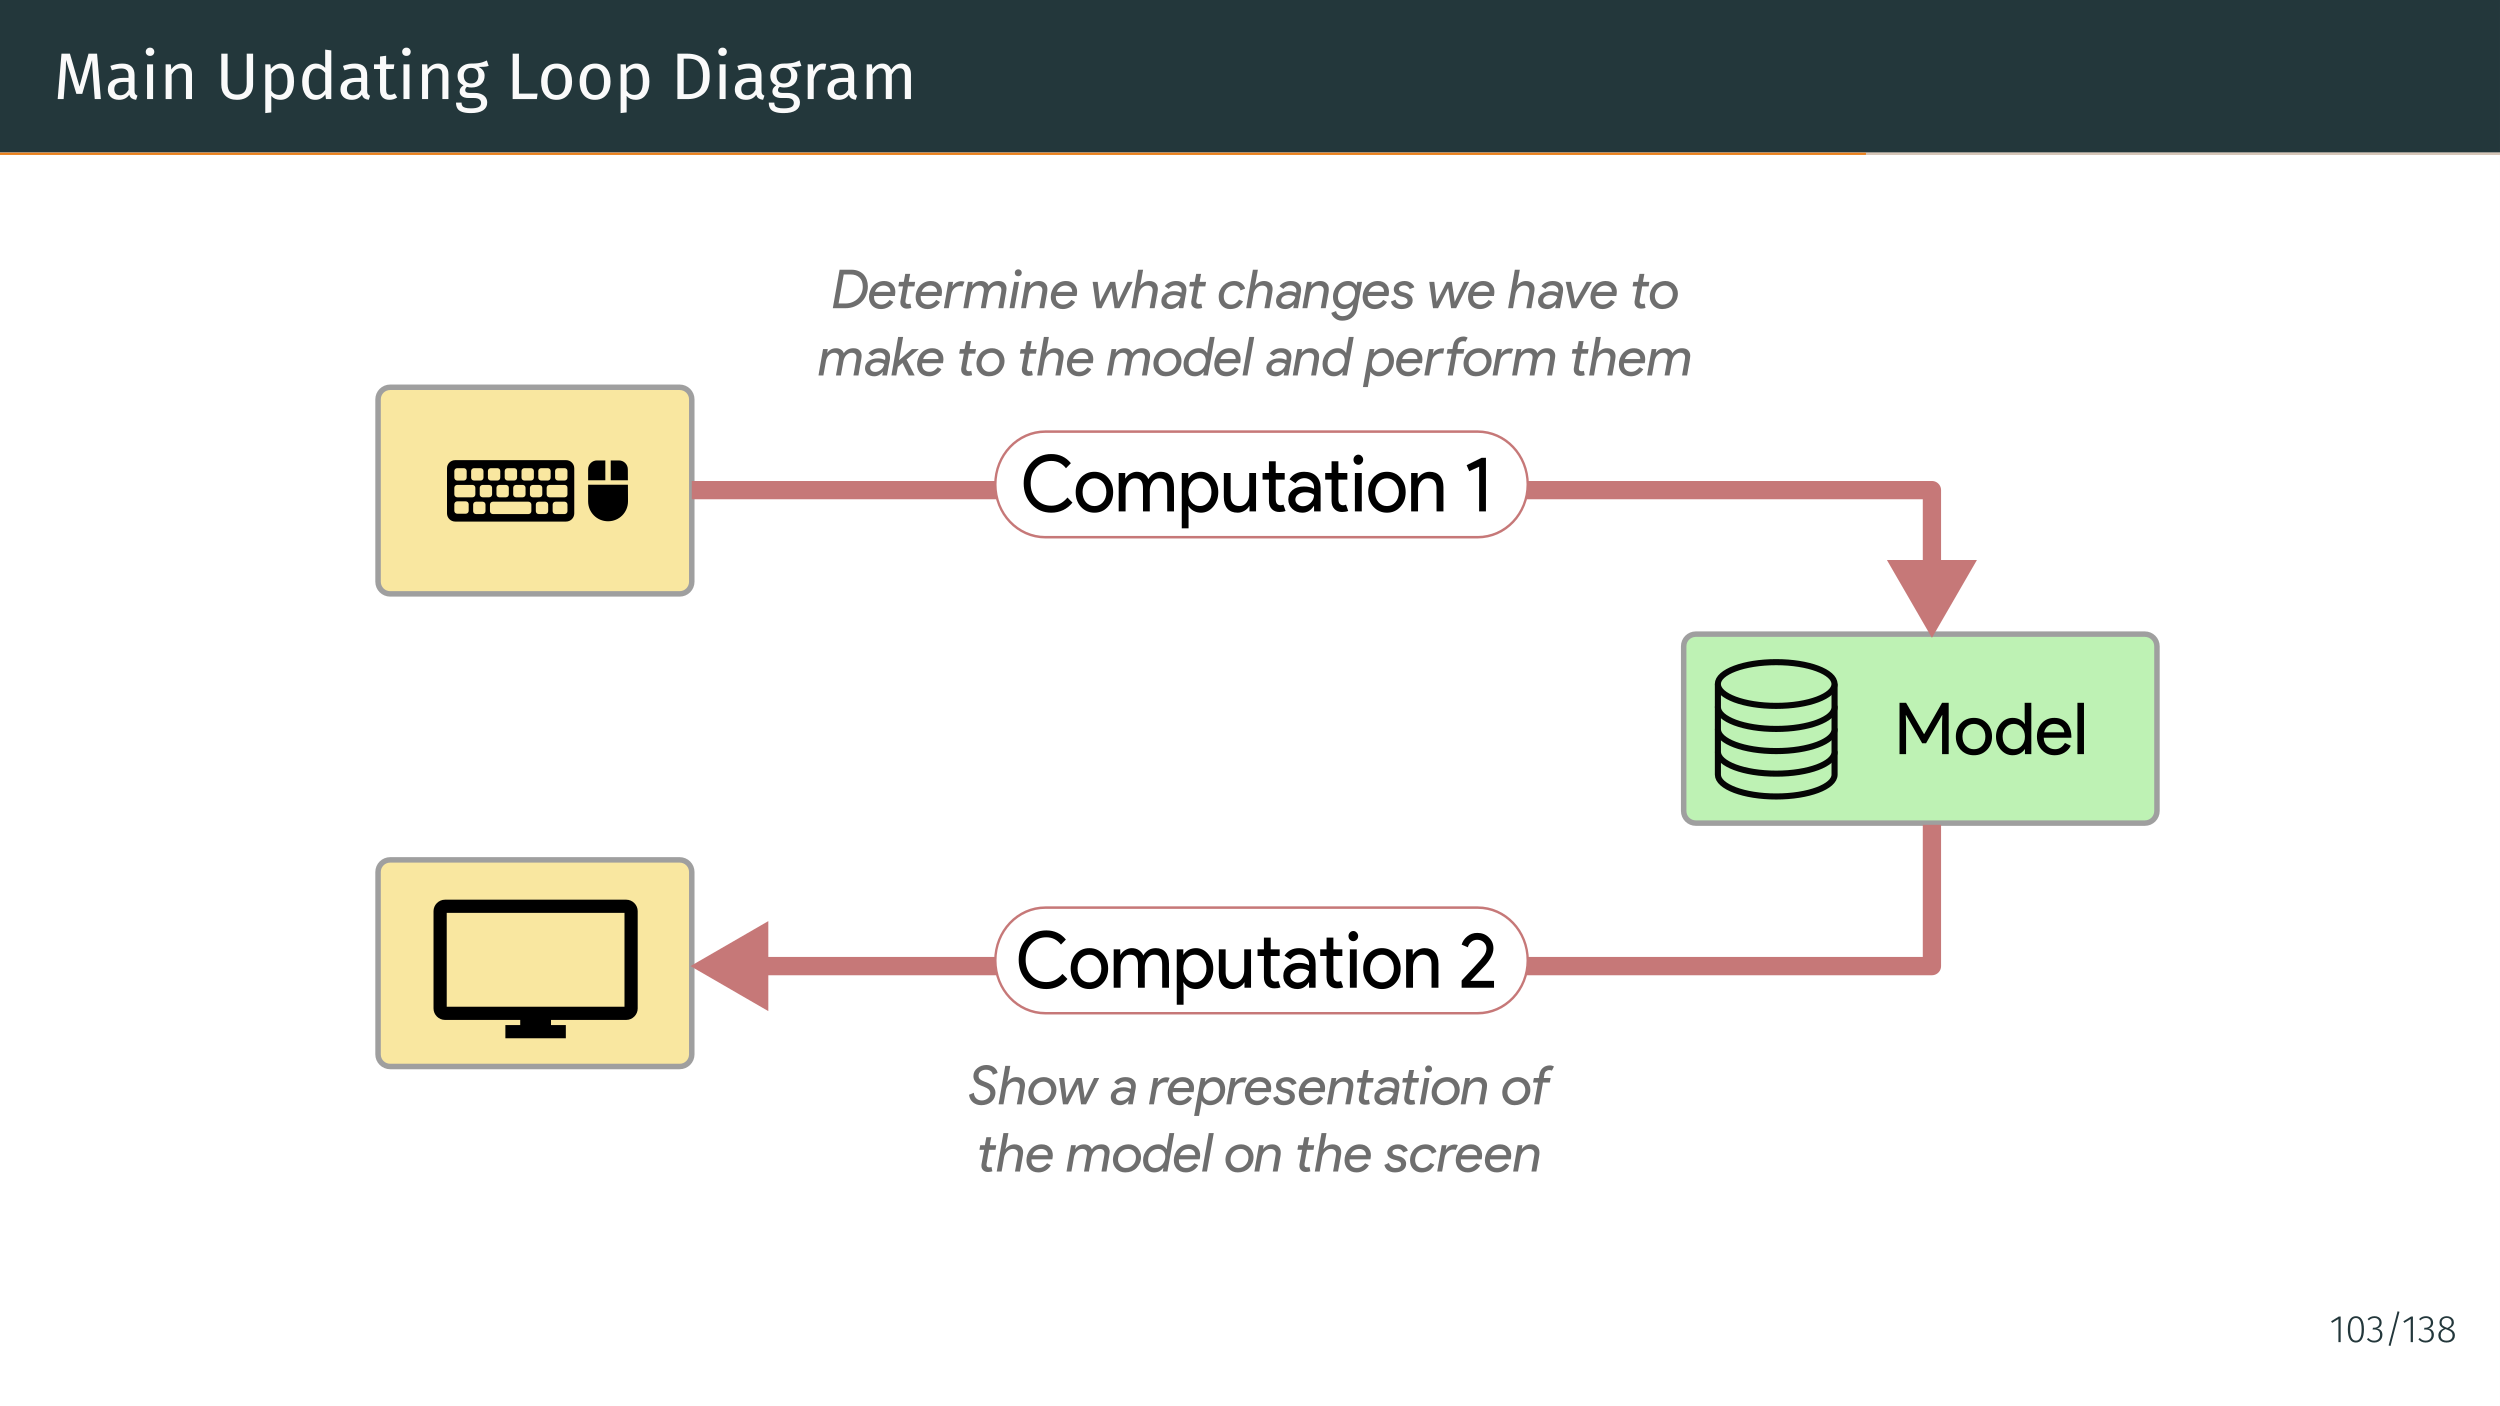 <?xml version="1.0" encoding="UTF-8"?>
<svg xmlns="http://www.w3.org/2000/svg" xmlns:xlink="http://www.w3.org/1999/xlink" width="453.54pt" height="255.12pt" viewBox="0 0 453.54 255.12" version="1.1">
<rect x="0" y="0" width="453.54" height="255.12" fill="#808080" stroke="none"/>
<defs>
<g>
<symbol overflow="visible" id="glyph0-0">
<path style="stroke:none;" d="M 6.484 -12.547 L 6.484 4.188 L 1.469 4.188 L 1.469 -12.547 Z M 5.844 -11.922 L 2.125 -11.922 L 2.125 3.562 L 5.844 3.562 Z M 3.875 -5.391 C 4.352 -5.391 4.691 -5.258 4.891 -5 C 5.098 -4.75 5.203 -4.422 5.203 -4.016 C 5.203 -3.586 5.109 -3.258 4.922 -3.031 C 4.742 -2.801 4.457 -2.66 4.062 -2.609 L 4.062 -2.062 C 4.062 -1.977 4.031 -1.91 3.969 -1.859 C 3.914 -1.805 3.848 -1.781 3.766 -1.781 C 3.68 -1.781 3.609 -1.805 3.547 -1.859 C 3.492 -1.91 3.469 -1.977 3.469 -2.062 L 3.469 -3.078 C 3.883 -3.098 4.164 -3.172 4.312 -3.297 C 4.469 -3.43 4.547 -3.664 4.547 -4 C 4.547 -4.258 4.492 -4.457 4.391 -4.594 C 4.297 -4.738 4.109 -4.812 3.828 -4.812 C 3.598 -4.812 3.391 -4.77 3.203 -4.688 C 3.141 -4.664 3.086 -4.656 3.047 -4.656 C 2.961 -4.656 2.895 -4.68 2.844 -4.734 C 2.789 -4.785 2.766 -4.848 2.766 -4.922 C 2.766 -5.078 2.879 -5.191 3.109 -5.266 C 3.348 -5.348 3.602 -5.391 3.875 -5.391 Z M 3.766 -1.438 C 3.879 -1.438 3.977 -1.395 4.062 -1.312 C 4.145 -1.227 4.188 -1.129 4.188 -1.016 C 4.188 -0.891 4.145 -0.785 4.062 -0.703 C 3.977 -0.617 3.879 -0.578 3.766 -0.578 C 3.641 -0.578 3.535 -0.617 3.453 -0.703 C 3.379 -0.785 3.344 -0.891 3.344 -1.016 C 3.344 -1.129 3.379 -1.227 3.453 -1.312 C 3.535 -1.395 3.641 -1.438 3.766 -1.438 Z M 3.766 -1.438 "/>
</symbol>
<symbol overflow="visible" id="glyph0-1">
<path style="stroke:none;" d="M 8.562 0 L 7.453 0 L 7.172 -3.719 C 7.055 -5.176 6.988 -6.297 6.969 -7.078 L 5.188 -0.938 L 4.125 -0.938 L 2.25 -7.094 C 2.25 -6.094 2.195 -4.941 2.094 -3.641 L 1.812 0 L 0.734 0 L 1.422 -8.234 L 2.953 -8.234 L 4.688 -2.25 L 6.328 -8.234 L 7.875 -8.234 Z M 8.562 0 "/>
</symbol>
<symbol overflow="visible" id="glyph0-2">
<path style="stroke:none;" d="M 5.375 -1.469 C 5.375 -1.219 5.414 -1.031 5.5 -0.906 C 5.594 -0.781 5.727 -0.688 5.906 -0.625 L 5.656 0.141 C 5.32 0.098 5.055 0.008 4.859 -0.125 C 4.66 -0.27 4.516 -0.492 4.422 -0.797 C 4.004 -0.172 3.379 0.141 2.547 0.141 C 1.922 0.141 1.426 -0.031 1.062 -0.375 C 0.707 -0.727 0.531 -1.188 0.531 -1.75 C 0.531 -2.426 0.77 -2.941 1.25 -3.297 C 1.738 -3.66 2.426 -3.844 3.312 -3.844 L 4.281 -3.844 L 4.281 -4.297 C 4.281 -4.742 4.172 -5.062 3.953 -5.25 C 3.742 -5.445 3.414 -5.547 2.969 -5.547 C 2.5 -5.547 1.93 -5.438 1.266 -5.219 L 0.984 -6.016 C 1.766 -6.297 2.492 -6.438 3.172 -6.438 C 3.91 -6.438 4.461 -6.254 4.828 -5.891 C 5.191 -5.535 5.375 -5.02 5.375 -4.344 Z M 2.797 -0.688 C 3.422 -0.688 3.914 -1.008 4.281 -1.656 L 4.281 -3.109 L 3.453 -3.109 C 2.285 -3.109 1.703 -2.676 1.703 -1.812 C 1.703 -1.438 1.797 -1.156 1.984 -0.969 C 2.172 -0.781 2.441 -0.688 2.797 -0.688 Z M 2.797 -0.688 "/>
</symbol>
<symbol overflow="visible" id="glyph0-3">
<path style="stroke:none;" d="M 2.234 -6.297 L 2.234 0 L 1.141 0 L 1.141 -6.297 Z M 1.672 -9.328 C 1.91 -9.328 2.098 -9.254 2.234 -9.109 C 2.379 -8.961 2.453 -8.785 2.453 -8.578 C 2.453 -8.359 2.379 -8.176 2.234 -8.031 C 2.098 -7.895 1.91 -7.828 1.672 -7.828 C 1.453 -7.828 1.27 -7.895 1.125 -8.031 C 0.977 -8.176 0.906 -8.359 0.906 -8.578 C 0.906 -8.785 0.977 -8.961 1.125 -9.109 C 1.27 -9.254 1.453 -9.328 1.672 -9.328 Z M 1.672 -9.328 "/>
</symbol>
<symbol overflow="visible" id="glyph0-4">
<path style="stroke:none;" d="M 4.094 -6.438 C 4.664 -6.438 5.113 -6.266 5.438 -5.922 C 5.758 -5.586 5.922 -5.117 5.922 -4.516 L 5.922 0 L 4.828 0 L 4.828 -4.359 C 4.828 -4.805 4.742 -5.117 4.578 -5.297 C 4.41 -5.484 4.164 -5.578 3.844 -5.578 C 3.5 -5.578 3.195 -5.484 2.938 -5.297 C 2.688 -5.109 2.453 -4.832 2.234 -4.469 L 2.234 0 L 1.141 0 L 1.141 -6.297 L 2.078 -6.297 L 2.172 -5.359 C 2.398 -5.703 2.676 -5.969 3 -6.156 C 3.332 -6.344 3.695 -6.438 4.094 -6.438 Z M 4.094 -6.438 "/>
</symbol>
<symbol overflow="visible" id="glyph0-5">
<path style="stroke:none;" d="M 6.844 -2.641 C 6.844 -2.086 6.727 -1.602 6.5 -1.188 C 6.27 -0.77 5.938 -0.441 5.5 -0.203 C 5.07 0.023 4.551 0.141 3.938 0.141 C 3.02 0.141 2.312 -0.109 1.812 -0.609 C 1.32 -1.117 1.078 -1.797 1.078 -2.641 L 1.078 -8.234 L 2.219 -8.234 L 2.219 -2.719 C 2.219 -2.082 2.359 -1.602 2.641 -1.281 C 2.93 -0.969 3.363 -0.812 3.938 -0.812 C 4.531 -0.812 4.969 -0.969 5.25 -1.281 C 5.539 -1.594 5.688 -2.07 5.688 -2.719 L 5.688 -8.234 L 6.844 -8.234 Z M 6.844 -2.641 "/>
</symbol>
<symbol overflow="visible" id="glyph0-6">
<path style="stroke:none;" d="M 4.031 -6.438 C 4.832 -6.438 5.422 -6.148 5.797 -5.578 C 6.172 -5.004 6.359 -4.195 6.359 -3.156 C 6.359 -2.164 6.141 -1.367 5.703 -0.766 C 5.273 -0.16 4.672 0.141 3.891 0.141 C 3.18 0.141 2.629 -0.098 2.234 -0.578 L 2.234 2.422 L 1.141 2.547 L 1.141 -6.297 L 2.078 -6.297 L 2.156 -5.453 C 2.395 -5.766 2.676 -6.004 3 -6.172 C 3.32 -6.348 3.664 -6.438 4.031 -6.438 Z M 3.625 -0.75 C 4.656 -0.75 5.172 -1.551 5.172 -3.156 C 5.172 -4.758 4.695 -5.562 3.75 -5.562 C 3.438 -5.562 3.148 -5.469 2.891 -5.281 C 2.641 -5.102 2.422 -4.875 2.234 -4.594 L 2.234 -1.516 C 2.391 -1.266 2.586 -1.07 2.828 -0.938 C 3.066 -0.812 3.332 -0.75 3.625 -0.75 Z M 3.625 -0.75 "/>
</symbol>
<symbol overflow="visible" id="glyph0-7">
<path style="stroke:none;" d="M 6.016 -8.828 L 6.016 0 L 5.047 0 L 4.938 -0.875 C 4.727 -0.551 4.469 -0.301 4.156 -0.125 C 3.844 0.051 3.5 0.141 3.125 0.141 C 2.375 0.141 1.785 -0.148 1.359 -0.734 C 0.941 -1.328 0.734 -2.125 0.734 -3.125 C 0.734 -3.77 0.832 -4.344 1.031 -4.844 C 1.238 -5.344 1.531 -5.734 1.906 -6.016 C 2.281 -6.297 2.719 -6.438 3.219 -6.438 C 3.863 -6.438 4.426 -6.18 4.906 -5.672 L 4.906 -8.969 Z M 3.359 -0.734 C 3.691 -0.734 3.977 -0.805 4.219 -0.953 C 4.457 -1.109 4.688 -1.344 4.906 -1.656 L 4.906 -4.75 C 4.707 -5.02 4.488 -5.223 4.25 -5.359 C 4.008 -5.492 3.742 -5.562 3.453 -5.562 C 2.961 -5.562 2.582 -5.359 2.312 -4.953 C 2.051 -4.547 1.922 -3.941 1.922 -3.141 C 1.922 -2.328 2.047 -1.723 2.297 -1.328 C 2.547 -0.93 2.898 -0.734 3.359 -0.734 Z M 3.359 -0.734 "/>
</symbol>
<symbol overflow="visible" id="glyph0-8">
<path style="stroke:none;" d="M 4.312 -0.281 C 3.895 0 3.426 0.141 2.906 0.141 C 2.375 0.141 1.957 -0.008 1.656 -0.312 C 1.352 -0.625 1.203 -1.07 1.203 -1.656 L 1.203 -5.453 L 0.109 -5.453 L 0.109 -6.297 L 1.203 -6.297 L 1.203 -7.719 L 2.312 -7.859 L 2.312 -6.297 L 3.797 -6.297 L 3.688 -5.453 L 2.312 -5.453 L 2.312 -1.703 C 2.312 -1.367 2.367 -1.129 2.484 -0.984 C 2.598 -0.836 2.789 -0.766 3.062 -0.766 C 3.312 -0.766 3.586 -0.848 3.891 -1.016 Z M 4.312 -0.281 "/>
</symbol>
<symbol overflow="visible" id="glyph0-9">
<path style="stroke:none;" d="M 6.219 -6.016 C 5.977 -5.93 5.711 -5.879 5.422 -5.859 C 5.141 -5.836 4.789 -5.828 4.375 -5.828 C 5.113 -5.484 5.484 -4.953 5.484 -4.234 C 5.484 -3.598 5.27 -3.082 4.844 -2.688 C 4.414 -2.289 3.828 -2.094 3.078 -2.094 C 2.797 -2.094 2.531 -2.133 2.281 -2.219 C 2.188 -2.145 2.109 -2.055 2.047 -1.953 C 1.992 -1.848 1.969 -1.738 1.969 -1.625 C 1.969 -1.281 2.242 -1.109 2.797 -1.109 L 3.797 -1.109 C 4.223 -1.109 4.598 -1.031 4.922 -0.875 C 5.254 -0.727 5.508 -0.523 5.688 -0.266 C 5.863 -0.004 5.953 0.297 5.953 0.641 C 5.953 1.242 5.703 1.711 5.203 2.047 C 4.703 2.379 3.969 2.547 3 2.547 C 2.32 2.547 1.785 2.473 1.391 2.328 C 0.992 2.191 0.711 1.984 0.547 1.703 C 0.379 1.43 0.297 1.078 0.297 0.641 L 1.297 0.641 C 1.297 0.891 1.344 1.086 1.438 1.234 C 1.531 1.379 1.695 1.488 1.938 1.562 C 2.188 1.645 2.539 1.688 3 1.688 C 3.664 1.688 4.141 1.602 4.422 1.438 C 4.703 1.27 4.844 1.023 4.844 0.703 C 4.844 0.41 4.727 0.188 4.5 0.031 C 4.281 -0.113 3.973 -0.188 3.578 -0.188 L 2.578 -0.188 C 2.047 -0.188 1.641 -0.301 1.359 -0.531 C 1.086 -0.758 0.953 -1.047 0.953 -1.391 C 0.953 -1.598 1.008 -1.797 1.125 -1.984 C 1.25 -2.172 1.426 -2.344 1.656 -2.5 C 1.281 -2.688 1.004 -2.922 0.828 -3.203 C 0.66 -3.492 0.578 -3.844 0.578 -4.25 C 0.578 -4.664 0.68 -5.039 0.891 -5.375 C 1.109 -5.707 1.398 -5.969 1.766 -6.156 C 2.141 -6.344 2.555 -6.438 3.016 -6.438 C 3.504 -6.438 3.914 -6.457 4.25 -6.5 C 4.582 -6.539 4.859 -6.598 5.078 -6.672 C 5.305 -6.754 5.578 -6.863 5.891 -7 Z M 3.016 -5.656 C 2.598 -5.656 2.273 -5.523 2.047 -5.266 C 1.816 -5.004 1.703 -4.664 1.703 -4.25 C 1.703 -3.812 1.816 -3.461 2.047 -3.203 C 2.285 -2.953 2.613 -2.828 3.031 -2.828 C 3.469 -2.828 3.797 -2.953 4.016 -3.203 C 4.242 -3.453 4.359 -3.801 4.359 -4.25 C 4.359 -5.188 3.91 -5.656 3.016 -5.656 Z M 3.016 -5.656 "/>
</symbol>
<symbol overflow="visible" id="glyph0-10">
<path style="stroke:none;" d="M 2.328 -8.234 L 2.328 -0.984 L 5.719 -0.984 L 5.578 0 L 1.188 0 L 1.188 -8.234 Z M 2.328 -8.234 "/>
</symbol>
<symbol overflow="visible" id="glyph0-11">
<path style="stroke:none;" d="M 3.5 -6.438 C 4.383 -6.438 5.07 -6.141 5.562 -5.547 C 6.051 -4.961 6.297 -4.164 6.297 -3.156 C 6.297 -2.5 6.18 -1.922 5.953 -1.422 C 5.734 -0.93 5.41 -0.547 4.984 -0.266 C 4.566 0.004 4.066 0.141 3.484 0.141 C 2.598 0.141 1.91 -0.148 1.422 -0.734 C 0.93 -1.328 0.688 -2.129 0.688 -3.141 C 0.688 -3.797 0.797 -4.375 1.016 -4.875 C 1.234 -5.375 1.555 -5.758 1.984 -6.031 C 2.41 -6.301 2.914 -6.438 3.5 -6.438 Z M 3.5 -5.562 C 2.406 -5.562 1.859 -4.754 1.859 -3.141 C 1.859 -1.535 2.398 -0.734 3.484 -0.734 C 4.566 -0.734 5.109 -1.539 5.109 -3.156 C 5.109 -4.758 4.57 -5.562 3.5 -5.562 Z M 3.5 -5.562 "/>
</symbol>
<symbol overflow="visible" id="glyph0-12">
<path style="stroke:none;" d="M 2.922 -8.234 C 4.16 -8.234 5.156 -7.941 5.906 -7.359 C 6.664 -6.785 7.047 -5.719 7.047 -4.156 C 7.047 -2.633 6.664 -1.562 5.906 -0.938 C 5.156 -0.312 4.242 0 3.172 0 L 1.188 0 L 1.188 -8.234 Z M 2.328 -7.328 L 2.328 -0.891 L 3.25 -0.891 C 4.02 -0.891 4.641 -1.125 5.109 -1.594 C 5.586 -2.07 5.828 -2.926 5.828 -4.156 C 5.828 -5.031 5.703 -5.695 5.453 -6.156 C 5.211 -6.625 4.898 -6.938 4.516 -7.094 C 4.129 -7.25 3.68 -7.328 3.172 -7.328 Z M 2.328 -7.328 "/>
</symbol>
<symbol overflow="visible" id="glyph0-13">
<path style="stroke:none;" d="M 3.875 -6.438 C 4.094 -6.438 4.301 -6.414 4.5 -6.375 L 4.297 -5.297 C 4.098 -5.336 3.91 -5.359 3.734 -5.359 C 3.348 -5.359 3.035 -5.211 2.797 -4.922 C 2.555 -4.641 2.367 -4.195 2.234 -3.594 L 2.234 0 L 1.141 0 L 1.141 -6.297 L 2.078 -6.297 L 2.188 -5.016 C 2.352 -5.484 2.578 -5.836 2.859 -6.078 C 3.148 -6.316 3.488 -6.438 3.875 -6.438 Z M 3.875 -6.438 "/>
</symbol>
<symbol overflow="visible" id="glyph0-14">
<path style="stroke:none;" d="M 7.453 -6.438 C 7.973 -6.438 8.391 -6.266 8.703 -5.922 C 9.016 -5.578 9.172 -5.109 9.172 -4.516 L 9.172 0 L 8.062 0 L 8.062 -4.359 C 8.062 -5.172 7.77 -5.578 7.188 -5.578 C 6.875 -5.578 6.609 -5.488 6.391 -5.312 C 6.18 -5.133 5.953 -4.852 5.703 -4.469 L 5.703 0 L 4.609 0 L 4.609 -4.359 C 4.609 -5.172 4.312 -5.578 3.719 -5.578 C 3.395 -5.578 3.125 -5.484 2.906 -5.297 C 2.695 -5.117 2.473 -4.844 2.234 -4.469 L 2.234 0 L 1.141 0 L 1.141 -6.297 L 2.078 -6.297 L 2.172 -5.375 C 2.641 -6.082 3.25 -6.438 4 -6.438 C 4.383 -6.438 4.711 -6.336 4.984 -6.141 C 5.266 -5.941 5.461 -5.664 5.578 -5.312 C 5.828 -5.676 6.098 -5.953 6.391 -6.141 C 6.691 -6.336 7.047 -6.438 7.453 -6.438 Z M 7.453 -6.438 "/>
</symbol>
<symbol overflow="visible" id="glyph1-0">
<path style="stroke:none;" d="M 1.766 -0.781 L 5.641 -0.781 L 5.641 -8.531 L 1.766 -8.531 Z M 6.469 0 L 0.938 0 L 0.938 -9.312 L 6.469 -9.312 Z M 6.469 0 "/>
</symbol>
<symbol overflow="visible" id="glyph1-1">
<path style="stroke:none;" d="M 2.125 0 L 0.938 0 L 0.938 -9.312 L 2.125 -9.312 L 5.375 -3.641 L 5.422 -3.641 L 8.656 -9.312 L 9.859 -9.312 L 9.859 0 L 8.656 0 L 8.656 -5.531 L 8.703 -7.078 L 8.656 -7.078 L 5.75 -1.969 L 5.047 -1.969 L 2.125 -7.078 L 2.078 -7.078 L 2.125 -5.531 Z M 2.125 0 "/>
</symbol>
<symbol overflow="visible" id="glyph1-2">
<path style="stroke:none;" d="M 0.359 -3.188 C 0.359 -4.164 0.664 -4.973 1.281 -5.609 C 1.906 -6.254 2.691 -6.578 3.641 -6.578 C 4.586 -6.578 5.367 -6.254 5.984 -5.609 C 6.609 -4.973 6.922 -4.164 6.922 -3.188 C 6.922 -2.195 6.609 -1.383 5.984 -0.75 C 5.367 -0.113 4.586 0.203 3.641 0.203 C 2.691 0.203 1.906 -0.113 1.281 -0.75 C 0.664 -1.395 0.359 -2.207 0.359 -3.188 Z M 1.562 -3.188 C 1.562 -2.5 1.758 -1.941 2.156 -1.516 C 2.551 -1.098 3.047 -0.891 3.641 -0.891 C 4.234 -0.891 4.727 -1.098 5.125 -1.516 C 5.52 -1.941 5.719 -2.5 5.719 -3.188 C 5.719 -3.863 5.52 -4.414 5.125 -4.844 C 4.719 -5.27 4.223 -5.484 3.641 -5.484 C 3.055 -5.484 2.562 -5.27 2.156 -4.844 C 1.758 -4.414 1.562 -3.863 1.562 -3.188 Z M 1.562 -3.188 "/>
</symbol>
<symbol overflow="visible" id="glyph1-3">
<path style="stroke:none;" d="M 3.594 -0.891 C 4.176 -0.891 4.656 -1.098 5.031 -1.516 C 5.414 -1.941 5.609 -2.5 5.609 -3.188 C 5.609 -3.852 5.414 -4.406 5.031 -4.844 C 4.645 -5.27 4.164 -5.484 3.594 -5.484 C 3.02 -5.484 2.535 -5.27 2.141 -4.844 C 1.754 -4.406 1.562 -3.852 1.562 -3.188 C 1.562 -2.508 1.754 -1.957 2.141 -1.531 C 2.535 -1.102 3.02 -0.891 3.594 -0.891 Z M 3.391 0.203 C 2.555 0.203 1.844 -0.125 1.25 -0.781 C 0.656 -1.445 0.359 -2.25 0.359 -3.188 C 0.359 -4.125 0.656 -4.926 1.25 -5.594 C 1.844 -6.25 2.555 -6.578 3.391 -6.578 C 3.859 -6.578 4.285 -6.477 4.672 -6.281 C 5.055 -6.082 5.352 -5.816 5.562 -5.484 L 5.609 -5.484 L 5.562 -6.375 L 5.562 -9.312 L 6.766 -9.312 L 6.766 0 L 5.609 0 L 5.609 -0.891 L 5.562 -0.891 C 5.352 -0.555 5.055 -0.289 4.672 -0.094 C 4.285 0.102 3.859 0.203 3.391 0.203 Z M 3.391 0.203 "/>
</symbol>
<symbol overflow="visible" id="glyph1-4">
<path style="stroke:none;" d="M 3.594 0.203 C 2.656 0.203 1.879 -0.113 1.266 -0.75 C 0.66 -1.395 0.359 -2.207 0.359 -3.188 C 0.359 -4.156 0.648 -4.961 1.234 -5.609 C 1.828 -6.254 2.586 -6.578 3.516 -6.578 C 4.453 -6.578 5.203 -6.27 5.766 -5.656 C 6.328 -5.051 6.609 -4.195 6.609 -3.094 L 6.594 -2.969 L 1.594 -2.969 C 1.602 -2.344 1.805 -1.836 2.203 -1.453 C 2.609 -1.078 3.086 -0.891 3.641 -0.891 C 4.398 -0.891 5 -1.27 5.438 -2.031 L 6.5 -1.516 C 6.219 -0.973 5.82 -0.551 5.312 -0.25 C 4.801 0.051 4.227 0.203 3.594 0.203 Z M 1.672 -3.953 L 5.328 -3.953 C 5.297 -4.391 5.113 -4.754 4.781 -5.047 C 4.457 -5.336 4.023 -5.484 3.484 -5.484 C 3.035 -5.484 2.645 -5.344 2.312 -5.062 C 1.988 -4.789 1.773 -4.422 1.672 -3.953 Z M 1.672 -3.953 "/>
</symbol>
<symbol overflow="visible" id="glyph1-5">
<path style="stroke:none;" d="M 1.922 -9.312 L 1.922 0 L 0.734 0 L 0.734 -9.312 Z M 1.922 -9.312 "/>
</symbol>
<symbol overflow="visible" id="glyph2-0">
<path style="stroke:none;" d="M 1.828 -0.859 L 5.859 -0.859 L 5.859 -9.328 L 1.828 -9.328 Z M 6.719 0 L 0.969 0 L 0.969 -10.188 L 6.719 -10.188 Z M 6.719 0 "/>
</symbol>
<symbol overflow="visible" id="glyph2-1">
<path style="stroke:none;" d="M 5.516 0.234 C 4.086 0.234 2.891 -0.273 1.922 -1.297 C 0.973 -2.305 0.5 -3.57 0.5 -5.094 C 0.5 -6.602 0.973 -7.863 1.922 -8.875 C 2.879 -9.895 4.078 -10.406 5.516 -10.406 C 6.973 -10.406 8.156 -9.852 9.062 -8.75 L 8.172 -7.828 C 7.484 -8.711 6.598 -9.156 5.516 -9.156 C 4.441 -9.156 3.547 -8.773 2.828 -8.016 C 2.117 -7.266 1.766 -6.289 1.766 -5.094 C 1.766 -3.883 2.117 -2.906 2.828 -2.156 C 3.547 -1.406 4.441 -1.031 5.516 -1.031 C 6.641 -1.031 7.613 -1.523 8.438 -2.516 L 9.344 -1.594 C 8.883 -1.008 8.32 -0.555 7.656 -0.234 C 6.988 0.078 6.273 0.234 5.516 0.234 Z M 5.516 0.234 "/>
</symbol>
<symbol overflow="visible" id="glyph2-2">
<path style="stroke:none;" d="M 0.375 -3.484 C 0.375 -4.555 0.691 -5.441 1.328 -6.141 C 1.984 -6.836 2.801 -7.188 3.781 -7.188 C 4.758 -7.188 5.566 -6.836 6.203 -6.141 C 6.848 -5.441 7.172 -4.555 7.172 -3.484 C 7.172 -2.398 6.848 -1.516 6.203 -0.828 C 5.566 -0.117 4.758 0.234 3.781 0.234 C 2.801 0.234 1.984 -0.117 1.328 -0.828 C 0.691 -1.523 0.375 -2.41 0.375 -3.484 Z M 1.625 -3.484 C 1.625 -2.734 1.828 -2.125 2.234 -1.656 C 2.648 -1.195 3.164 -0.969 3.781 -0.969 C 4.383 -0.969 4.895 -1.195 5.312 -1.656 C 5.727 -2.125 5.938 -2.734 5.938 -3.484 C 5.938 -4.223 5.727 -4.828 5.312 -5.297 C 4.883 -5.766 4.375 -6 3.781 -6 C 3.176 -6 2.66 -5.766 2.234 -5.297 C 1.828 -4.828 1.625 -4.223 1.625 -3.484 Z M 1.625 -3.484 "/>
</symbol>
<symbol overflow="visible" id="glyph2-3">
<path style="stroke:none;" d="M 2 0 L 0.75 0 L 0.75 -6.969 L 1.938 -6.969 L 1.938 -6 L 2 -6 C 2.188 -6.344 2.473 -6.625 2.859 -6.844 C 3.254 -7.07 3.645 -7.188 4.031 -7.188 C 4.52 -7.188 4.945 -7.066 5.312 -6.828 C 5.676 -6.598 5.945 -6.273 6.125 -5.859 C 6.664 -6.742 7.426 -7.188 8.406 -7.188 C 9.164 -7.188 9.75 -6.941 10.156 -6.453 C 10.57 -5.961 10.781 -5.258 10.781 -4.344 L 10.781 0 L 9.547 0 L 9.547 -4.156 C 9.547 -4.812 9.43 -5.281 9.203 -5.562 C 8.984 -5.852 8.609 -6 8.078 -6 C 7.598 -6 7.195 -5.785 6.875 -5.359 C 6.551 -4.93 6.391 -4.43 6.391 -3.859 L 6.391 0 L 5.156 0 L 5.156 -4.156 C 5.156 -4.812 5.039 -5.281 4.812 -5.562 C 4.594 -5.852 4.219 -6 3.688 -6 C 3.207 -6 2.805 -5.785 2.484 -5.359 C 2.16 -4.93 2 -4.43 2 -3.859 Z M 2 0 "/>
</symbol>
<symbol overflow="visible" id="glyph2-4">
<path style="stroke:none;" d="M 3.984 -0.969 C 4.578 -0.969 5.078 -1.203 5.484 -1.672 C 5.891 -2.141 6.094 -2.742 6.094 -3.484 C 6.094 -4.211 5.891 -4.816 5.484 -5.297 C 5.078 -5.766 4.578 -6 3.984 -6 C 3.391 -6 2.891 -5.766 2.484 -5.297 C 2.086 -4.816 1.891 -4.211 1.891 -3.484 C 1.891 -2.742 2.086 -2.133 2.484 -1.656 C 2.891 -1.195 3.391 -0.969 3.984 -0.969 Z M 4.188 0.234 C 3.707 0.234 3.266 0.125 2.859 -0.094 C 2.461 -0.312 2.156 -0.602 1.938 -0.969 L 1.891 -0.969 L 1.938 0 L 1.938 3.078 L 0.703 3.078 L 0.703 -6.969 L 1.891 -6.969 L 1.891 -6 L 1.938 -6 C 2.156 -6.363 2.461 -6.648 2.859 -6.859 C 3.266 -7.078 3.707 -7.188 4.188 -7.188 C 5.062 -7.188 5.801 -6.828 6.406 -6.109 C 7.02 -5.379 7.328 -4.504 7.328 -3.484 C 7.328 -2.453 7.02 -1.578 6.406 -0.859 C 5.801 -0.129 5.062 0.234 4.188 0.234 Z M 4.188 0.234 "/>
</symbol>
<symbol overflow="visible" id="glyph2-5">
<path style="stroke:none;" d="M 6.547 0 L 5.359 0 L 5.359 -0.969 L 5.312 -0.969 C 5.125 -0.625 4.832 -0.336 4.438 -0.109 C 4.051 0.117 3.645 0.234 3.219 0.234 C 2.414 0.234 1.797 -0.008 1.359 -0.5 C 0.922 -0.988 0.703 -1.688 0.703 -2.594 L 0.703 -6.969 L 1.938 -6.969 L 1.938 -2.672 C 1.969 -1.535 2.516 -0.969 3.578 -0.969 C 4.066 -0.969 4.477 -1.176 4.812 -1.594 C 5.145 -2.02 5.312 -2.523 5.312 -3.109 L 5.312 -6.969 L 6.547 -6.969 Z M 6.547 0 "/>
</symbol>
<symbol overflow="visible" id="glyph2-6">
<path style="stroke:none;" d="M 3.375 0.109 C 2.832 0.109 2.383 -0.062 2.031 -0.406 C 1.676 -0.758 1.492 -1.25 1.484 -1.875 L 1.484 -5.766 L 0.328 -5.766 L 0.328 -6.969 L 1.484 -6.969 L 1.484 -9.094 L 2.719 -9.094 L 2.719 -6.969 L 4.344 -6.969 L 4.344 -5.766 L 2.719 -5.766 L 2.719 -2.297 C 2.719 -1.836 2.801 -1.523 2.969 -1.359 C 3.145 -1.191 3.344 -1.109 3.562 -1.109 C 3.656 -1.109 3.75 -1.117 3.844 -1.141 C 3.938 -1.172 4.023 -1.203 4.109 -1.234 L 4.5 -0.078 C 4.176 0.047 3.801 0.109 3.375 0.109 Z M 3.375 0.109 "/>
</symbol>
<symbol overflow="visible" id="glyph2-7">
<path style="stroke:none;" d="M 1.656 -2.141 C 1.656 -1.797 1.789 -1.508 2.062 -1.281 C 2.344 -1.051 2.664 -0.938 3.031 -0.938 C 3.551 -0.938 4.016 -1.141 4.422 -1.547 C 4.836 -1.953 5.047 -2.43 5.047 -2.984 C 4.66 -3.305 4.117 -3.469 3.422 -3.469 C 2.922 -3.469 2.5 -3.336 2.156 -3.078 C 1.82 -2.828 1.656 -2.516 1.656 -2.141 Z M 3.266 -7.188 C 4.18 -7.188 4.906 -6.926 5.438 -6.406 C 5.969 -5.895 6.234 -5.191 6.234 -4.297 L 6.234 0 L 5.047 0 L 5.047 -0.969 L 4.984 -0.969 C 4.473 -0.164 3.789 0.234 2.938 0.234 C 2.207 0.234 1.598 0.004 1.109 -0.453 C 0.617 -0.91 0.375 -1.477 0.375 -2.156 C 0.375 -2.875 0.629 -3.445 1.141 -3.875 C 1.66 -4.301 2.352 -4.516 3.219 -4.516 C 3.957 -4.516 4.566 -4.375 5.047 -4.094 L 5.047 -4.391 C 5.047 -4.848 4.875 -5.234 4.531 -5.547 C 4.188 -5.867 3.785 -6.031 3.328 -6.031 C 2.641 -6.031 2.094 -5.723 1.688 -5.109 L 0.594 -5.828 C 1.195 -6.734 2.086 -7.188 3.266 -7.188 Z M 3.266 -7.188 "/>
</symbol>
<symbol overflow="visible" id="glyph2-8">
<path style="stroke:none;" d="M 2.359 -9.375 C 2.359 -9.113 2.27 -8.895 2.094 -8.719 C 1.926 -8.539 1.723 -8.453 1.484 -8.453 C 1.242 -8.453 1.035 -8.539 0.859 -8.719 C 0.691 -8.895 0.609 -9.113 0.609 -9.375 C 0.609 -9.625 0.691 -9.836 0.859 -10.016 C 1.035 -10.203 1.242 -10.297 1.484 -10.297 C 1.723 -10.297 1.926 -10.203 2.094 -10.016 C 2.27 -9.836 2.359 -9.625 2.359 -9.375 Z M 2.109 -6.969 L 2.109 0 L 0.859 0 L 0.859 -6.969 Z M 2.109 -6.969 "/>
</symbol>
<symbol overflow="visible" id="glyph2-9">
<path style="stroke:none;" d="M 0.75 -6.969 L 1.938 -6.969 L 1.938 -6 L 2 -6 C 2.188 -6.344 2.473 -6.625 2.859 -6.844 C 3.254 -7.07 3.66 -7.188 4.078 -7.188 C 4.891 -7.188 5.516 -6.941 5.953 -6.453 C 6.391 -5.973 6.609 -5.281 6.609 -4.375 L 6.609 0 L 5.359 0 L 5.359 -4.297 C 5.336 -5.43 4.797 -6 3.734 -6 C 3.242 -6 2.832 -5.785 2.5 -5.359 C 2.164 -4.941 2 -4.441 2 -3.859 L 2 0 L 0.75 0 Z M 0.75 -6.969 "/>
</symbol>
<symbol overflow="visible" id="glyph2-10">
<path style="stroke:none;" d=""/>
</symbol>
<symbol overflow="visible" id="glyph2-11">
<path style="stroke:none;" d="M 4.047 -9.719 L 4.047 0 L 2.812 0 L 2.812 -8.109 L 1.016 -7.281 L 0.547 -8.391 L 3.25 -9.719 Z M 4.047 -9.719 "/>
</symbol>
<symbol overflow="visible" id="glyph2-12">
<path style="stroke:none;" d="M 6.422 -1.25 L 6.422 0 L 0.547 0 L 0.547 -1.312 L 2.922 -3.859 C 3.723 -4.711 4.273 -5.352 4.578 -5.781 C 4.891 -6.219 5.047 -6.676 5.047 -7.156 C 5.047 -7.582 4.883 -7.945 4.562 -8.25 C 4.25 -8.551 3.848 -8.703 3.359 -8.703 C 2.93 -8.703 2.566 -8.566 2.266 -8.297 C 1.961 -8.035 1.766 -7.719 1.672 -7.344 L 0.547 -7.828 C 0.723 -8.422 1.066 -8.922 1.578 -9.328 C 2.086 -9.742 2.691 -9.953 3.391 -9.953 C 4.223 -9.953 4.914 -9.68 5.469 -9.141 C 6.031 -8.598 6.312 -7.938 6.312 -7.156 C 6.312 -6.219 5.82 -5.203 4.844 -4.109 L 2.141 -1.25 Z M 6.422 -1.25 "/>
</symbol>
<symbol overflow="visible" id="glyph3-0">
<path style="stroke:none;" d="M 0.703 -6.984 L 4.859 -6.984 L 4.859 0 L 0.703 0 Z M 1.328 -0.578 L 4.234 -0.578 L 4.234 -6.391 L 1.328 -6.391 Z M 1.328 -0.578 "/>
</symbol>
<symbol overflow="visible" id="glyph3-1">
<path style="stroke:none;" d="M 1.312 -6.984 L 3.453 -6.984 C 3.941 -6.984 4.367 -6.906 4.734 -6.75 C 5.109 -6.594 5.422 -6.379 5.672 -6.109 C 5.922 -5.836 6.109 -5.52 6.234 -5.156 C 6.367 -4.789 6.438 -4.395 6.438 -3.969 C 6.438 -3.445 6.344 -2.945 6.156 -2.469 C 5.977 -1.988 5.711 -1.566 5.359 -1.203 C 5.016 -0.836 4.582 -0.547 4.062 -0.328 C 3.551 -0.109 2.973 0 2.328 0 L 0.078 0 Z M 2.375 -0.859 C 2.82 -0.859 3.234 -0.938 3.609 -1.094 C 3.992 -1.25 4.328 -1.461 4.609 -1.734 C 4.898 -2.016 5.125 -2.336 5.281 -2.703 C 5.438 -3.078 5.516 -3.477 5.516 -3.906 C 5.516 -4.625 5.316 -5.172 4.922 -5.547 C 4.535 -5.93 3.992 -6.125 3.297 -6.125 L 2.062 -6.125 L 1.125 -0.859 Z M 2.375 -0.859 "/>
</symbol>
<symbol overflow="visible" id="glyph3-2">
<path style="stroke:none;" d="M 4.469 -1.125 C 4.219 -0.707 3.895 -0.391 3.5 -0.172 C 3.102 0.047 2.676 0.156 2.219 0.156 C 1.875 0.156 1.566 0.098 1.297 -0.016 C 1.023 -0.129 0.797 -0.285 0.609 -0.484 C 0.422 -0.691 0.281 -0.926 0.188 -1.188 C 0.094 -1.445 0.047 -1.727 0.047 -2.031 C 0.047 -2.395 0.109 -2.75 0.234 -3.094 C 0.359 -3.445 0.539 -3.758 0.781 -4.031 C 1.031 -4.312 1.32 -4.531 1.656 -4.688 C 2 -4.852 2.383 -4.938 2.812 -4.938 C 3.145 -4.938 3.438 -4.883 3.688 -4.781 C 3.938 -4.676 4.145 -4.531 4.312 -4.344 C 4.488 -4.164 4.617 -3.957 4.703 -3.719 C 4.785 -3.477 4.828 -3.219 4.828 -2.938 C 4.828 -2.82 4.816 -2.695 4.797 -2.562 C 4.785 -2.438 4.766 -2.32 4.734 -2.219 L 0.969 -2.219 C 0.969 -2.156 0.969 -2.102 0.969 -2.062 C 0.969 -2.031 0.969 -1.988 0.969 -1.938 C 0.969 -1.727 1.004 -1.539 1.078 -1.375 C 1.148 -1.207 1.25 -1.07 1.375 -0.969 C 1.5 -0.863 1.641 -0.785 1.797 -0.734 C 1.953 -0.68 2.109 -0.656 2.266 -0.656 C 2.598 -0.656 2.891 -0.734 3.141 -0.891 C 3.398 -1.047 3.613 -1.254 3.781 -1.516 Z M 3.922 -2.969 L 3.922 -3.078 C 3.922 -3.211 3.895 -3.344 3.844 -3.469 C 3.789 -3.594 3.711 -3.703 3.609 -3.797 C 3.516 -3.891 3.391 -3.961 3.234 -4.016 C 3.086 -4.078 2.914 -4.109 2.719 -4.109 C 2.332 -4.109 2 -4.004 1.719 -3.797 C 1.445 -3.586 1.254 -3.312 1.141 -2.969 Z M 3.922 -2.969 "/>
</symbol>
<symbol overflow="visible" id="glyph3-3">
<path style="stroke:none;" d="M 1.844 0.078 C 1.676 0.078 1.52 0.051 1.375 0 C 1.238 -0.051 1.117 -0.125 1.016 -0.219 C 0.91 -0.312 0.828 -0.426 0.766 -0.562 C 0.703 -0.695 0.672 -0.852 0.672 -1.031 C 0.672 -1.082 0.672 -1.148 0.672 -1.234 C 0.68 -1.316 0.695 -1.41 0.719 -1.516 L 1.156 -3.953 L 0.312 -3.953 L 0.453 -4.781 L 1.297 -4.781 L 1.562 -6.234 L 2.453 -6.234 L 2.188 -4.781 L 3.359 -4.781 L 3.219 -3.953 L 2.047 -3.953 L 1.641 -1.641 C 1.629 -1.555 1.617 -1.484 1.609 -1.422 C 1.598 -1.359 1.594 -1.301 1.594 -1.25 C 1.594 -1.102 1.629 -0.984 1.703 -0.891 C 1.785 -0.805 1.906 -0.766 2.062 -0.766 C 2.176 -0.766 2.258 -0.77 2.312 -0.781 C 2.375 -0.789 2.438 -0.812 2.5 -0.844 L 2.656 -0.047 C 2.52 -0.004 2.391 0.023 2.266 0.047 C 2.141 0.066 2 0.078 1.844 0.078 Z M 1.844 0.078 "/>
</symbol>
<symbol overflow="visible" id="glyph3-4">
<path style="stroke:none;" d="M -0.062 0 L 0.766 -4.781 L 1.625 -4.781 L 1.484 -4 L 1.531 -4 C 1.676 -4.27 1.891 -4.488 2.172 -4.656 C 2.461 -4.82 2.77 -4.906 3.094 -4.906 C 3.238 -4.906 3.352 -4.895 3.438 -4.875 C 3.52 -4.863 3.602 -4.836 3.688 -4.797 L 3.312 -3.922 C 3.219 -3.953 3.133 -3.973 3.062 -3.984 C 2.988 -3.992 2.895 -4 2.781 -4 C 2.613 -4 2.445 -3.961 2.281 -3.891 C 2.113 -3.816 1.961 -3.719 1.828 -3.594 C 1.691 -3.469 1.57 -3.312 1.469 -3.125 C 1.375 -2.945 1.312 -2.754 1.281 -2.547 L 0.828 0 Z M -0.062 0 "/>
</symbol>
<symbol overflow="visible" id="glyph3-5">
<path style="stroke:none;" d="M 0.766 -4.781 L 1.625 -4.781 L 1.516 -4.109 L 1.547 -4.109 C 1.711 -4.367 1.93 -4.57 2.203 -4.719 C 2.473 -4.863 2.785 -4.938 3.141 -4.938 C 3.492 -4.938 3.789 -4.852 4.031 -4.688 C 4.27 -4.531 4.438 -4.305 4.531 -4.016 C 4.695 -4.297 4.93 -4.52 5.234 -4.688 C 5.535 -4.852 5.883 -4.938 6.281 -4.938 C 6.781 -4.938 7.148 -4.805 7.391 -4.547 C 7.641 -4.285 7.766 -3.957 7.766 -3.562 C 7.766 -3.445 7.754 -3.332 7.734 -3.219 C 7.723 -3.102 7.703 -2.961 7.672 -2.797 L 7.188 0 L 6.281 0 L 6.781 -2.844 C 6.801 -2.938 6.812 -3.02 6.812 -3.094 C 6.82 -3.164 6.828 -3.238 6.828 -3.312 C 6.828 -3.562 6.754 -3.754 6.609 -3.891 C 6.473 -4.035 6.254 -4.109 5.953 -4.109 C 5.754 -4.109 5.57 -4.066 5.406 -3.984 C 5.25 -3.898 5.102 -3.789 4.969 -3.656 C 4.844 -3.52 4.738 -3.363 4.656 -3.188 C 4.57 -3.008 4.508 -2.828 4.469 -2.641 L 4 0 L 3.109 0 L 3.609 -2.844 C 3.617 -2.938 3.629 -3.02 3.641 -3.094 C 3.648 -3.164 3.656 -3.238 3.656 -3.312 C 3.656 -3.562 3.578 -3.754 3.422 -3.891 C 3.273 -4.035 3.055 -4.109 2.766 -4.109 C 2.566 -4.109 2.383 -4.066 2.219 -3.984 C 2.062 -3.898 1.914 -3.785 1.781 -3.641 C 1.656 -3.504 1.551 -3.348 1.469 -3.172 C 1.383 -3.004 1.328 -2.828 1.297 -2.641 L 0.828 0 L -0.062 0 Z M 0.766 -4.781 "/>
</symbol>
<symbol overflow="visible" id="glyph3-6">
<path style="stroke:none;" d="M 0 0 L 0.844 -4.781 L 1.734 -4.781 L 0.891 0 Z M 1.578 -5.797 C 1.398 -5.797 1.25 -5.852 1.125 -5.969 C 1.008 -6.094 0.953 -6.242 0.953 -6.422 C 0.953 -6.598 1.008 -6.75 1.125 -6.875 C 1.25 -7 1.398 -7.062 1.578 -7.062 C 1.754 -7.062 1.906 -7 2.031 -6.875 C 2.156 -6.75 2.219 -6.598 2.219 -6.422 C 2.219 -6.242 2.156 -6.094 2.031 -5.969 C 1.906 -5.852 1.754 -5.797 1.578 -5.797 Z M 1.578 -5.797 "/>
</symbol>
<symbol overflow="visible" id="glyph3-7">
<path style="stroke:none;" d="M 1.516 -4.109 L 1.547 -4.109 C 1.711 -4.348 1.93 -4.547 2.203 -4.703 C 2.484 -4.859 2.805 -4.938 3.172 -4.938 C 3.641 -4.938 4.016 -4.801 4.297 -4.531 C 4.578 -4.27 4.719 -3.914 4.719 -3.469 C 4.719 -3.363 4.711 -3.25 4.703 -3.125 C 4.691 -3 4.676 -2.875 4.656 -2.75 L 4.156 0 L 3.266 0 L 3.766 -2.859 C 3.797 -2.992 3.812 -3.125 3.812 -3.25 C 3.812 -3.539 3.723 -3.754 3.547 -3.891 C 3.367 -4.035 3.129 -4.109 2.828 -4.109 C 2.629 -4.109 2.441 -4.066 2.266 -3.984 C 2.098 -3.91 1.945 -3.805 1.812 -3.672 C 1.688 -3.547 1.578 -3.391 1.484 -3.203 C 1.391 -3.023 1.328 -2.836 1.297 -2.641 L 0.828 0 L -0.062 0 L 0.766 -4.781 L 1.625 -4.781 Z M 1.516 -4.109 "/>
</symbol>
<symbol overflow="visible" id="glyph3-8">
<path style="stroke:none;" d="M 0 0 Z M 0 0 "/>
</symbol>
<symbol overflow="visible" id="glyph3-9">
<path style="stroke:none;" d="M 4.234 0 L 3.688 -3.672 L 1.859 0 L 0.953 0 L 0.266 -4.781 L 1.188 -4.781 L 1.594 -1.172 L 1.609 -1.172 L 3.438 -4.781 L 4.359 -4.781 L 4.891 -1.172 L 4.906 -1.172 L 6.594 -4.781 L 7.531 -4.781 L 5.141 0 Z M 4.234 0 "/>
</symbol>
<symbol overflow="visible" id="glyph3-10">
<path style="stroke:none;" d="M 1.672 -4.781 L 1.516 -4.109 L 1.547 -4.109 C 1.723 -4.348 1.957 -4.547 2.25 -4.703 C 2.539 -4.859 2.859 -4.938 3.203 -4.938 C 3.473 -4.938 3.703 -4.895 3.891 -4.812 C 4.086 -4.738 4.25 -4.633 4.375 -4.5 C 4.5 -4.375 4.586 -4.223 4.641 -4.047 C 4.703 -3.879 4.734 -3.703 4.734 -3.516 C 4.734 -3.43 4.727 -3.344 4.719 -3.25 C 4.707 -3.156 4.691 -3.035 4.672 -2.891 L 4.156 0 L 3.25 0 L 3.766 -2.859 C 3.773 -2.93 3.781 -3 3.781 -3.062 C 3.789 -3.125 3.797 -3.18 3.797 -3.234 C 3.797 -3.523 3.707 -3.742 3.531 -3.891 C 3.363 -4.035 3.133 -4.109 2.844 -4.109 C 2.645 -4.109 2.457 -4.066 2.281 -3.984 C 2.102 -3.898 1.945 -3.785 1.812 -3.641 C 1.676 -3.504 1.562 -3.344 1.469 -3.156 C 1.375 -2.977 1.312 -2.797 1.281 -2.609 L 0.828 0 L -0.062 0 L 1.156 -6.984 L 2.062 -6.984 Z M 1.672 -4.781 "/>
</symbol>
<symbol overflow="visible" id="glyph3-11">
<path style="stroke:none;" d="M 2.797 -4.938 C 3.41 -4.938 3.875 -4.789 4.188 -4.5 C 4.508 -4.219 4.672 -3.832 4.672 -3.344 C 4.672 -3.27 4.664 -3.188 4.656 -3.094 C 4.645 -3.008 4.633 -2.922 4.625 -2.828 L 4.109 0 L 3.25 0 L 3.375 -0.656 L 3.328 -0.656 C 3.172 -0.438 2.957 -0.242 2.688 -0.078 C 2.414 0.078 2.113 0.156 1.781 0.156 C 1.539 0.156 1.316 0.117 1.109 0.047 C 0.91 -0.016 0.738 -0.109 0.594 -0.234 C 0.445 -0.367 0.332 -0.523 0.25 -0.703 C 0.164 -0.879 0.125 -1.082 0.125 -1.312 C 0.125 -1.582 0.18 -1.828 0.297 -2.047 C 0.422 -2.273 0.586 -2.461 0.797 -2.609 C 1.004 -2.766 1.25 -2.883 1.531 -2.969 C 1.812 -3.051 2.117 -3.094 2.453 -3.094 C 2.723 -3.094 2.957 -3.066 3.156 -3.016 C 3.363 -2.961 3.562 -2.895 3.75 -2.812 L 3.797 -3.016 C 3.805 -3.066 3.812 -3.129 3.812 -3.203 C 3.812 -3.484 3.707 -3.707 3.5 -3.875 C 3.301 -4.051 3.035 -4.141 2.703 -4.141 C 2.453 -4.141 2.227 -4.086 2.031 -3.984 C 1.832 -3.891 1.641 -3.727 1.453 -3.5 L 0.75 -4 C 0.977 -4.301 1.27 -4.531 1.625 -4.688 C 1.977 -4.852 2.367 -4.938 2.797 -4.938 Z M 1.953 -0.641 C 2.16 -0.641 2.352 -0.676 2.531 -0.75 C 2.719 -0.82 2.883 -0.922 3.031 -1.047 C 3.176 -1.172 3.301 -1.316 3.406 -1.484 C 3.508 -1.66 3.582 -1.848 3.625 -2.047 C 3.539 -2.109 3.441 -2.164 3.328 -2.219 C 3.223 -2.25 3.094 -2.281 2.938 -2.312 C 2.781 -2.352 2.598 -2.375 2.391 -2.375 C 2.223 -2.375 2.062 -2.352 1.906 -2.312 C 1.75 -2.281 1.609 -2.223 1.484 -2.141 C 1.359 -2.055 1.254 -1.953 1.172 -1.828 C 1.098 -1.703 1.062 -1.555 1.062 -1.391 C 1.062 -1.266 1.086 -1.156 1.141 -1.062 C 1.191 -0.969 1.258 -0.891 1.344 -0.828 C 1.426 -0.766 1.52 -0.719 1.625 -0.688 C 1.727 -0.656 1.836 -0.641 1.953 -0.641 Z M 1.953 -0.641 "/>
</symbol>
<symbol overflow="visible" id="glyph3-12">
<path style="stroke:none;" d="M 2.125 0.156 C 1.812 0.156 1.523 0.098 1.266 -0.016 C 1.016 -0.129 0.797 -0.285 0.609 -0.484 C 0.43 -0.68 0.289 -0.914 0.188 -1.188 C 0.094 -1.457 0.047 -1.742 0.047 -2.047 C 0.047 -2.461 0.117 -2.848 0.266 -3.203 C 0.422 -3.555 0.625 -3.859 0.875 -4.109 C 1.133 -4.367 1.438 -4.57 1.781 -4.719 C 2.133 -4.863 2.508 -4.938 2.906 -4.938 C 3.195 -4.938 3.453 -4.895 3.672 -4.812 C 3.891 -4.727 4.078 -4.617 4.234 -4.484 C 4.398 -4.359 4.531 -4.211 4.625 -4.047 C 4.727 -3.879 4.801 -3.719 4.844 -3.562 L 4 -3.234 C 3.926 -3.504 3.789 -3.719 3.594 -3.875 C 3.395 -4.031 3.129 -4.109 2.797 -4.109 C 2.535 -4.109 2.289 -4.055 2.062 -3.953 C 1.844 -3.859 1.648 -3.723 1.484 -3.547 C 1.328 -3.367 1.203 -3.156 1.109 -2.906 C 1.016 -2.664 0.969 -2.398 0.969 -2.109 C 0.969 -1.922 0.992 -1.734 1.047 -1.547 C 1.109 -1.367 1.191 -1.211 1.297 -1.078 C 1.41 -0.953 1.551 -0.848 1.719 -0.766 C 1.895 -0.691 2.086 -0.656 2.297 -0.656 C 2.609 -0.656 2.883 -0.738 3.125 -0.906 C 3.363 -1.07 3.57 -1.289 3.75 -1.562 L 4.469 -1.234 C 4.312 -0.992 4.156 -0.785 4 -0.609 C 3.852 -0.43 3.688 -0.285 3.5 -0.172 C 3.32 -0.066 3.117 0.008 2.891 0.062 C 2.66 0.125 2.406 0.156 2.125 0.156 Z M 2.125 0.156 "/>
</symbol>
<symbol overflow="visible" id="glyph3-13">
<path style="stroke:none;" d="M 1.906 2.266 C 1.602 2.266 1.336 2.219 1.109 2.125 C 0.879 2.031 0.68 1.91 0.516 1.766 C 0.359 1.629 0.227 1.477 0.125 1.312 C 0.031 1.156 -0.031 1 -0.062 0.844 L 0.812 0.516 C 0.852 0.785 0.973 1.004 1.172 1.172 C 1.379 1.348 1.648 1.438 1.984 1.438 C 2.484 1.438 2.891 1.289 3.203 1 C 3.523 0.707 3.734 0.305 3.828 -0.203 L 3.906 -0.656 L 3.875 -0.656 C 3.719 -0.414 3.492 -0.219 3.203 -0.062 C 2.922 0.082 2.586 0.156 2.203 0.156 C 1.93 0.156 1.676 0.102 1.438 0 C 1.195 -0.094 0.988 -0.234 0.812 -0.422 C 0.633 -0.617 0.492 -0.859 0.391 -1.141 C 0.285 -1.422 0.234 -1.742 0.234 -2.109 C 0.234 -2.441 0.297 -2.773 0.422 -3.109 C 0.547 -3.453 0.727 -3.754 0.969 -4.016 C 1.207 -4.285 1.492 -4.504 1.828 -4.672 C 2.172 -4.848 2.555 -4.938 2.984 -4.938 C 3.359 -4.938 3.672 -4.852 3.922 -4.688 C 4.18 -4.52 4.367 -4.328 4.484 -4.109 L 4.531 -4.109 L 4.641 -4.781 L 5.5 -4.781 L 4.656 0 C 4.582 0.406 4.457 0.75 4.281 1.031 C 4.102 1.32 3.891 1.555 3.641 1.734 C 3.398 1.922 3.129 2.055 2.828 2.141 C 2.523 2.223 2.219 2.266 1.906 2.266 Z M 2.438 -0.656 C 2.688 -0.656 2.922 -0.711 3.141 -0.828 C 3.367 -0.941 3.562 -1.094 3.719 -1.281 C 3.883 -1.469 4.016 -1.688 4.109 -1.938 C 4.203 -2.195 4.25 -2.469 4.25 -2.75 C 4.25 -2.969 4.211 -3.16 4.141 -3.328 C 4.078 -3.504 3.988 -3.648 3.875 -3.766 C 3.758 -3.879 3.625 -3.961 3.469 -4.016 C 3.312 -4.078 3.145 -4.109 2.969 -4.109 C 2.676 -4.109 2.414 -4.051 2.188 -3.938 C 1.969 -3.82 1.781 -3.664 1.625 -3.469 C 1.469 -3.281 1.348 -3.066 1.266 -2.828 C 1.18 -2.586 1.141 -2.344 1.141 -2.094 C 1.141 -1.625 1.258 -1.266 1.5 -1.016 C 1.75 -0.773 2.062 -0.656 2.438 -0.656 Z M 2.438 -0.656 "/>
</symbol>
<symbol overflow="visible" id="glyph3-14">
<path style="stroke:none;" d="M 1.812 0.156 C 1.531 0.156 1.281 0.117 1.062 0.047 C 0.852 -0.023 0.664 -0.117 0.5 -0.234 C 0.344 -0.359 0.211 -0.504 0.109 -0.672 C 0.016 -0.836 -0.055 -1.016 -0.109 -1.203 L 0.734 -1.547 C 0.805 -1.254 0.945 -1.031 1.156 -0.875 C 1.375 -0.719 1.625 -0.641 1.906 -0.641 C 2.219 -0.641 2.461 -0.703 2.641 -0.828 C 2.828 -0.961 2.922 -1.125 2.922 -1.312 C 2.922 -1.5 2.859 -1.645 2.734 -1.75 C 2.617 -1.863 2.426 -1.957 2.156 -2.031 L 1.609 -2.172 C 1.266 -2.266 0.977 -2.41 0.75 -2.609 C 0.531 -2.805 0.422 -3.086 0.422 -3.453 C 0.422 -3.66 0.473 -3.852 0.578 -4.031 C 0.68 -4.219 0.816 -4.375 0.984 -4.5 C 1.16 -4.633 1.363 -4.738 1.594 -4.812 C 1.832 -4.895 2.086 -4.938 2.359 -4.938 C 2.816 -4.938 3.203 -4.828 3.516 -4.609 C 3.836 -4.398 4.051 -4.129 4.156 -3.797 L 3.312 -3.469 C 3.238 -3.656 3.117 -3.812 2.953 -3.938 C 2.785 -4.07 2.566 -4.141 2.297 -4.141 C 2.016 -4.141 1.785 -4.082 1.609 -3.969 C 1.441 -3.863 1.359 -3.711 1.359 -3.516 C 1.359 -3.391 1.406 -3.273 1.5 -3.172 C 1.594 -3.066 1.766 -2.984 2.016 -2.922 L 2.625 -2.766 C 3.008 -2.648 3.305 -2.477 3.516 -2.25 C 3.734 -2.031 3.844 -1.754 3.844 -1.422 C 3.844 -1.18 3.797 -0.961 3.703 -0.766 C 3.609 -0.578 3.469 -0.41 3.281 -0.266 C 3.102 -0.129 2.891 -0.023 2.641 0.047 C 2.391 0.117 2.113 0.156 1.812 0.156 Z M 1.812 0.156 "/>
</symbol>
<symbol overflow="visible" id="glyph3-15">
<path style="stroke:none;" d="M 0.266 -4.781 L 1.219 -4.781 L 1.969 -1.078 L 1.984 -1.078 L 4.062 -4.781 L 5.047 -4.781 L 2.25 0 L 1.344 0 Z M 0.266 -4.781 "/>
</symbol>
<symbol overflow="visible" id="glyph3-16">
<path style="stroke:none;" d="M 2.906 -4.938 C 3.238 -4.938 3.539 -4.875 3.812 -4.75 C 4.094 -4.633 4.328 -4.473 4.516 -4.266 C 4.711 -4.055 4.863 -3.812 4.969 -3.531 C 5.082 -3.258 5.141 -2.969 5.141 -2.656 C 5.141 -2.258 5.066 -1.891 4.922 -1.547 C 4.773 -1.203 4.578 -0.898 4.328 -0.641 C 4.078 -0.391 3.773 -0.191 3.422 -0.047 C 3.066 0.086 2.688 0.156 2.281 0.156 C 1.945 0.156 1.641 0.098 1.359 -0.016 C 1.086 -0.141 0.852 -0.305 0.656 -0.516 C 0.469 -0.723 0.316 -0.961 0.203 -1.234 C 0.098 -1.516 0.047 -1.812 0.047 -2.125 C 0.047 -2.52 0.117 -2.891 0.266 -3.234 C 0.41 -3.578 0.609 -3.875 0.859 -4.125 C 1.109 -4.375 1.41 -4.57 1.766 -4.719 C 2.117 -4.863 2.5 -4.938 2.906 -4.938 Z M 2.375 -0.656 C 2.656 -0.656 2.91 -0.707 3.141 -0.812 C 3.367 -0.926 3.562 -1.07 3.719 -1.25 C 3.883 -1.426 4.008 -1.629 4.094 -1.859 C 4.176 -2.098 4.219 -2.344 4.219 -2.594 C 4.219 -2.812 4.18 -3.016 4.109 -3.203 C 4.035 -3.391 3.938 -3.551 3.812 -3.688 C 3.688 -3.82 3.535 -3.926 3.359 -4 C 3.18 -4.07 3 -4.109 2.812 -4.109 C 2.531 -4.109 2.273 -4.055 2.047 -3.953 C 1.816 -3.848 1.617 -3.703 1.453 -3.516 C 1.297 -3.336 1.176 -3.133 1.094 -2.906 C 1.008 -2.676 0.969 -2.438 0.969 -2.188 C 0.969 -1.969 1.004 -1.766 1.078 -1.578 C 1.148 -1.391 1.25 -1.227 1.375 -1.094 C 1.5 -0.957 1.648 -0.848 1.828 -0.766 C 2.004 -0.691 2.188 -0.656 2.375 -0.656 Z M 2.375 -0.656 "/>
</symbol>
<symbol overflow="visible" id="glyph3-17">
<path style="stroke:none;" d="M 1.312 -2.75 L 3.656 -4.781 L 4.891 -4.781 L 4.875 -4.734 L 2.688 -2.891 L 4.141 -0.031 L 4.125 0 L 3.078 0 L 1.953 -2.266 L 1.109 -1.547 L 0.828 0 L -0.062 0 L 1.156 -6.984 L 2.062 -6.984 Z M 1.312 -2.75 "/>
</symbol>
<symbol overflow="visible" id="glyph3-18">
<path style="stroke:none;" d="M 2.031 0.156 C 1.75 0.156 1.488 0.102 1.25 0 C 1.008 -0.102 0.797 -0.25 0.609 -0.438 C 0.43 -0.633 0.289 -0.867 0.188 -1.141 C 0.094 -1.422 0.047 -1.734 0.047 -2.078 C 0.047 -2.441 0.113 -2.797 0.25 -3.141 C 0.395 -3.484 0.586 -3.785 0.828 -4.047 C 1.078 -4.316 1.367 -4.531 1.703 -4.688 C 2.047 -4.852 2.414 -4.938 2.812 -4.938 C 3.145 -4.938 3.441 -4.859 3.703 -4.703 C 3.961 -4.547 4.16 -4.348 4.297 -4.109 L 4.344 -4.109 L 4.422 -4.781 L 4.812 -6.984 L 5.703 -6.984 L 4.469 0 L 3.625 0 L 3.734 -0.656 L 3.688 -0.656 C 3.531 -0.438 3.316 -0.242 3.047 -0.078 C 2.773 0.078 2.438 0.156 2.031 0.156 Z M 2.75 -4.109 C 2.5 -4.109 2.266 -4.055 2.047 -3.953 C 1.828 -3.859 1.633 -3.723 1.469 -3.547 C 1.312 -3.367 1.188 -3.156 1.094 -2.906 C 1.008 -2.664 0.969 -2.41 0.969 -2.141 C 0.969 -1.672 1.078 -1.305 1.297 -1.047 C 1.523 -0.785 1.852 -0.656 2.281 -0.656 C 2.531 -0.656 2.766 -0.711 2.984 -0.828 C 3.211 -0.941 3.406 -1.094 3.562 -1.281 C 3.719 -1.469 3.844 -1.68 3.938 -1.922 C 4.031 -2.172 4.078 -2.426 4.078 -2.688 C 4.078 -3.156 3.945 -3.508 3.688 -3.75 C 3.438 -3.988 3.125 -4.109 2.75 -4.109 Z M 2.75 -4.109 "/>
</symbol>
<symbol overflow="visible" id="glyph3-19">
<path style="stroke:none;" d="M -0.062 0 L 1.156 -6.984 L 2.062 -6.984 L 0.828 0 Z M -0.062 0 "/>
</symbol>
<symbol overflow="visible" id="glyph3-20">
<path style="stroke:none;" d="M 3.281 -4.938 C 3.551 -4.938 3.805 -4.883 4.047 -4.781 C 4.297 -4.676 4.508 -4.523 4.688 -4.328 C 4.863 -4.141 5 -3.906 5.094 -3.625 C 5.195 -3.352 5.25 -3.047 5.25 -2.703 C 5.25 -2.328 5.18 -1.969 5.047 -1.625 C 4.91 -1.289 4.719 -0.988 4.469 -0.719 C 4.219 -0.457 3.922 -0.242 3.578 -0.078 C 3.242 0.078 2.879 0.156 2.484 0.156 C 2.16 0.156 1.863 0.078 1.594 -0.078 C 1.332 -0.234 1.133 -0.426 1 -0.656 L 0.969 -0.656 L 0.891 0 L 0.5 2.109 L -0.391 2.109 L 0.828 -4.781 L 1.688 -4.781 L 1.562 -4.109 L 1.609 -4.109 C 1.773 -4.336 1.988 -4.531 2.25 -4.688 C 2.52 -4.852 2.863 -4.938 3.281 -4.938 Z M 2.547 -0.656 C 2.797 -0.656 3.031 -0.707 3.25 -0.812 C 3.469 -0.914 3.656 -1.055 3.812 -1.234 C 3.977 -1.41 4.109 -1.617 4.203 -1.859 C 4.297 -2.098 4.344 -2.359 4.344 -2.641 C 4.344 -3.098 4.227 -3.457 4 -3.719 C 3.781 -3.977 3.453 -4.109 3.016 -4.109 C 2.766 -4.109 2.531 -4.051 2.312 -3.938 C 2.094 -3.82 1.898 -3.672 1.734 -3.484 C 1.578 -3.297 1.453 -3.078 1.359 -2.828 C 1.273 -2.586 1.234 -2.344 1.234 -2.094 C 1.234 -1.625 1.359 -1.266 1.609 -1.016 C 1.859 -0.773 2.172 -0.656 2.547 -0.656 Z M 2.547 -0.656 "/>
</symbol>
<symbol overflow="visible" id="glyph3-21">
<path style="stroke:none;" d="M 2.188 0.156 C 1.906 0.156 1.641 0.113 1.391 0.031 C 1.148 -0.051 0.926 -0.172 0.719 -0.328 C 0.52 -0.492 0.352 -0.691 0.219 -0.922 C 0.094 -1.16 0.008 -1.43 -0.031 -1.734 L 0.844 -2.094 C 0.863 -1.895 0.906 -1.711 0.969 -1.547 C 1.039 -1.379 1.133 -1.234 1.25 -1.109 C 1.375 -0.984 1.52 -0.883 1.688 -0.812 C 1.863 -0.738 2.066 -0.703 2.297 -0.703 C 2.484 -0.703 2.664 -0.734 2.844 -0.797 C 3.031 -0.859 3.195 -0.945 3.344 -1.062 C 3.488 -1.176 3.602 -1.312 3.688 -1.469 C 3.781 -1.625 3.828 -1.805 3.828 -2.016 C 3.828 -2.305 3.727 -2.539 3.531 -2.719 C 3.332 -2.895 3.016 -3.066 2.578 -3.234 L 2.172 -3.391 C 1.992 -3.453 1.82 -3.531 1.656 -3.625 C 1.488 -3.727 1.336 -3.848 1.203 -3.984 C 1.078 -4.129 0.973 -4.297 0.891 -4.484 C 0.805 -4.672 0.766 -4.883 0.766 -5.125 C 0.766 -5.414 0.828 -5.688 0.953 -5.938 C 1.086 -6.188 1.258 -6.395 1.469 -6.562 C 1.688 -6.738 1.938 -6.879 2.219 -6.984 C 2.508 -7.086 2.812 -7.141 3.125 -7.141 C 3.469 -7.141 3.766 -7.086 4.016 -6.984 C 4.266 -6.891 4.469 -6.77 4.625 -6.625 C 4.789 -6.477 4.914 -6.32 5 -6.156 C 5.082 -5.988 5.133 -5.832 5.156 -5.688 L 4.297 -5.375 C 4.273 -5.469 4.242 -5.566 4.203 -5.672 C 4.16 -5.773 4.086 -5.875 3.984 -5.969 C 3.891 -6.062 3.766 -6.133 3.609 -6.188 C 3.461 -6.25 3.281 -6.281 3.062 -6.281 C 2.875 -6.281 2.695 -6.254 2.531 -6.203 C 2.375 -6.148 2.234 -6.078 2.109 -5.984 C 1.984 -5.898 1.883 -5.789 1.812 -5.656 C 1.738 -5.52 1.703 -5.367 1.703 -5.203 C 1.703 -4.93 1.797 -4.711 1.984 -4.547 C 2.172 -4.391 2.43 -4.25 2.766 -4.125 L 3.188 -3.969 C 3.406 -3.883 3.609 -3.785 3.797 -3.672 C 3.984 -3.566 4.145 -3.441 4.281 -3.297 C 4.426 -3.148 4.539 -2.977 4.625 -2.781 C 4.719 -2.594 4.766 -2.379 4.766 -2.141 C 4.766 -1.785 4.695 -1.461 4.562 -1.172 C 4.426 -0.891 4.242 -0.648 4.016 -0.453 C 3.785 -0.254 3.508 -0.102 3.188 0 C 2.875 0.102 2.539 0.156 2.188 0.156 Z M 2.188 0.156 "/>
</symbol>
<symbol overflow="visible" id="glyph3-22">
<path style="stroke:none;" d="M 3.359 -7.062 C 3.516 -7.062 3.648 -7.039 3.766 -7 C 3.891 -6.969 4 -6.922 4.094 -6.859 L 3.719 -6.109 C 3.664 -6.141 3.598 -6.164 3.516 -6.188 C 3.441 -6.207 3.363 -6.219 3.281 -6.219 C 3.051 -6.219 2.848 -6.148 2.672 -6.016 C 2.504 -5.891 2.395 -5.676 2.344 -5.375 L 2.25 -4.781 L 3.484 -4.781 L 3.344 -3.953 L 2.094 -3.953 L 1.406 0 L 0.5 0 L 1.203 -3.953 L 0.297 -3.953 L 0.453 -4.781 L 1.344 -4.781 L 1.469 -5.469 C 1.562 -5.977 1.773 -6.367 2.109 -6.641 C 2.453 -6.922 2.867 -7.062 3.359 -7.062 Z M 3.359 -7.062 "/>
</symbol>
<symbol overflow="visible" id="glyph4-0">
<path style="stroke:none;" d="M 0.703 -6.984 L 4.859 -6.984 L 4.859 0 L 0.703 0 Z M 1.328 -0.578 L 4.234 -0.578 L 4.234 -6.391 L 1.328 -6.391 Z M 1.328 -0.578 "/>
</symbol>
<symbol overflow="visible" id="glyph4-1">
<path style="stroke:none;" d="M 7.062 -7.062 C 7.219 -7.062 7.352 -7.039 7.469 -7 C 7.594 -6.969 7.703 -6.922 7.797 -6.859 L 7.422 -6.109 C 7.367 -6.141 7.301 -6.164 7.219 -6.188 C 7.145 -6.207 7.066 -6.219 6.984 -6.219 C 6.754 -6.219 6.551 -6.148 6.375 -6.016 C 6.207 -5.891 6.098 -5.676 6.047 -5.375 L 5.953 -4.781 L 7.188 -4.781 L 7.047 -3.953 L 5.797 -3.953 L 5.109 0 L 4.203 0 L 4.906 -3.953 L 4 -3.953 L 4.156 -4.781 L 5.047 -4.781 L 5.172 -5.469 C 5.266 -5.977 5.477 -6.367 5.812 -6.641 C 6.156 -6.922 6.57 -7.062 7.062 -7.062 Z M 1.484 -4 L 1.531 -4 C 1.676 -4.301 1.898 -4.523 2.203 -4.672 C 2.516 -4.828 2.848 -4.906 3.203 -4.906 C 3.297 -4.906 3.363 -4.906 3.406 -4.906 C 3.445 -4.906 3.488 -4.898 3.531 -4.891 L 3.359 -3.953 C 3.316 -3.973 3.258 -3.984 3.188 -3.984 C 3.125 -3.992 3.051 -4 2.969 -4 C 2.758 -4 2.562 -3.961 2.375 -3.891 C 2.195 -3.828 2.031 -3.727 1.875 -3.594 C 1.719 -3.469 1.586 -3.312 1.484 -3.125 C 1.379 -2.945 1.312 -2.75 1.281 -2.531 L 0.828 0 L -0.062 0 L 0.766 -4.781 L 1.625 -4.781 Z M 1.484 -4 "/>
</symbol>
<symbol overflow="visible" id="glyph5-0">
<path style="stroke:none;" d="M 3.781 -7.312 L 3.781 2.438 L 0.859 2.438 L 0.859 -7.312 Z M 3.406 -6.953 L 1.234 -6.953 L 1.234 2.078 L 3.406 2.078 Z M 2.266 -3.141 C 2.535 -3.141 2.727 -3.066 2.844 -2.922 C 2.969 -2.773 3.031 -2.582 3.031 -2.344 C 3.031 -2.094 2.977 -1.898 2.875 -1.766 C 2.77 -1.629 2.602 -1.547 2.375 -1.516 L 2.375 -1.203 C 2.375 -1.148 2.352 -1.109 2.312 -1.078 C 2.281 -1.047 2.238 -1.031 2.188 -1.031 C 2.145 -1.031 2.102 -1.047 2.062 -1.078 C 2.031 -1.109 2.016 -1.148 2.016 -1.203 L 2.016 -1.797 C 2.266 -1.805 2.43 -1.848 2.516 -1.922 C 2.609 -2.004 2.656 -2.141 2.656 -2.328 C 2.656 -2.484 2.625 -2.602 2.562 -2.688 C 2.5 -2.77 2.391 -2.812 2.234 -2.812 C 2.098 -2.812 1.977 -2.785 1.875 -2.734 C 1.832 -2.711 1.801 -2.703 1.781 -2.703 C 1.727 -2.703 1.688 -2.719 1.656 -2.75 C 1.625 -2.781 1.609 -2.82 1.609 -2.875 C 1.609 -2.957 1.676 -3.02 1.812 -3.062 C 1.945 -3.113 2.098 -3.141 2.266 -3.141 Z M 2.188 -0.844 C 2.258 -0.844 2.316 -0.816 2.359 -0.766 C 2.41 -0.723 2.438 -0.664 2.438 -0.594 C 2.438 -0.52 2.41 -0.457 2.359 -0.406 C 2.316 -0.352 2.258 -0.328 2.188 -0.328 C 2.125 -0.328 2.066 -0.352 2.016 -0.406 C 1.973 -0.457 1.953 -0.52 1.953 -0.594 C 1.953 -0.664 1.973 -0.723 2.016 -0.766 C 2.066 -0.816 2.125 -0.844 2.188 -0.844 Z M 2.188 -0.844 "/>
</symbol>
<symbol overflow="visible" id="glyph5-1">
<path style="stroke:none;" d="M 2.031 -4.641 L 2.031 0 L 1.625 0 L 1.625 -4.188 L 0.484 -3.484 L 0.297 -3.781 L 1.688 -4.641 Z M 2.031 -4.641 "/>
</symbol>
<symbol overflow="visible" id="glyph5-2">
<path style="stroke:none;" d="M 1.922 -4.703 C 2.398 -4.703 2.758 -4.5 3 -4.094 C 3.25 -3.688 3.375 -3.094 3.375 -2.312 C 3.375 -1.531 3.25 -0.938 3 -0.531 C 2.75 -0.125 2.391 0.078 1.922 0.078 C 1.441 0.078 1.078 -0.125 0.828 -0.531 C 0.578 -0.938 0.453 -1.535 0.453 -2.328 C 0.453 -3.109 0.578 -3.695 0.828 -4.094 C 1.078 -4.5 1.441 -4.703 1.922 -4.703 Z M 1.922 -4.375 C 1.223 -4.375 0.875 -3.691 0.875 -2.328 C 0.875 -0.953 1.223 -0.266 1.922 -0.266 C 2.254 -0.266 2.508 -0.43 2.688 -0.766 C 2.863 -1.098 2.953 -1.613 2.953 -2.312 C 2.953 -3.008 2.863 -3.523 2.688 -3.859 C 2.508 -4.203 2.254 -4.375 1.922 -4.375 Z M 1.922 -4.375 "/>
</symbol>
<symbol overflow="visible" id="glyph5-3">
<path style="stroke:none;" d="M 1.547 -4.703 C 1.805 -4.703 2.031 -4.648 2.219 -4.547 C 2.414 -4.453 2.562 -4.316 2.656 -4.141 C 2.758 -3.961 2.812 -3.766 2.812 -3.547 C 2.812 -3.242 2.727 -3 2.562 -2.812 C 2.395 -2.625 2.176 -2.508 1.906 -2.469 C 2.207 -2.457 2.457 -2.348 2.656 -2.141 C 2.852 -1.941 2.953 -1.664 2.953 -1.312 C 2.953 -1.039 2.891 -0.801 2.766 -0.594 C 2.641 -0.383 2.461 -0.219 2.234 -0.094 C 2.016 0.02 1.758 0.078 1.469 0.078 C 0.926 0.078 0.484 -0.117 0.141 -0.516 L 0.391 -0.75 C 0.555 -0.582 0.723 -0.457 0.891 -0.375 C 1.055 -0.301 1.242 -0.266 1.453 -0.266 C 1.785 -0.266 2.047 -0.359 2.234 -0.547 C 2.43 -0.742 2.531 -0.992 2.531 -1.297 C 2.531 -1.953 2.18 -2.281 1.484 -2.281 L 1.172 -2.281 L 1.234 -2.609 L 1.453 -2.609 C 1.723 -2.609 1.945 -2.688 2.125 -2.844 C 2.312 -3.008 2.406 -3.238 2.406 -3.531 C 2.406 -3.789 2.32 -3.992 2.156 -4.141 C 2 -4.297 1.785 -4.375 1.516 -4.375 C 1.316 -4.375 1.133 -4.336 0.969 -4.266 C 0.812 -4.203 0.648 -4.094 0.484 -3.938 L 0.266 -4.188 C 0.453 -4.363 0.645 -4.492 0.844 -4.578 C 1.051 -4.66 1.285 -4.703 1.547 -4.703 Z M 1.547 -4.703 "/>
</symbol>
<symbol overflow="visible" id="glyph5-4">
<path style="stroke:none;" d="M 2.453 -5.594 L 2.797 -5.5 L 1.172 0.703 L 0.828 0.609 Z M 2.453 -5.594 "/>
</symbol>
<symbol overflow="visible" id="glyph5-5">
<path style="stroke:none;" d="M 2.344 -2.453 C 2.707 -2.305 2.969 -2.133 3.125 -1.938 C 3.289 -1.75 3.375 -1.504 3.375 -1.203 C 3.375 -0.953 3.312 -0.727 3.188 -0.531 C 3.062 -0.344 2.883 -0.191 2.656 -0.078 C 2.426 0.023 2.16 0.078 1.859 0.078 C 1.566 0.078 1.305 0.023 1.078 -0.078 C 0.848 -0.191 0.672 -0.344 0.547 -0.531 C 0.43 -0.727 0.375 -0.953 0.375 -1.203 C 0.375 -1.797 0.703 -2.223 1.359 -2.484 C 1.086 -2.609 0.891 -2.754 0.766 -2.922 C 0.641 -3.086 0.578 -3.297 0.578 -3.547 C 0.578 -3.785 0.633 -3.992 0.75 -4.172 C 0.875 -4.348 1.035 -4.477 1.234 -4.562 C 1.43 -4.656 1.645 -4.703 1.875 -4.703 C 2.102 -4.703 2.316 -4.66 2.516 -4.578 C 2.711 -4.492 2.875 -4.363 3 -4.188 C 3.125 -4.02 3.188 -3.812 3.188 -3.562 C 3.188 -3.32 3.117 -3.113 2.984 -2.938 C 2.848 -2.758 2.633 -2.598 2.344 -2.453 Z M 0.969 -3.547 C 0.969 -3.328 1.031 -3.148 1.156 -3.016 C 1.289 -2.891 1.516 -2.766 1.828 -2.641 L 2.047 -2.578 C 2.305 -2.711 2.492 -2.852 2.609 -3 C 2.723 -3.145 2.781 -3.328 2.781 -3.547 C 2.781 -3.805 2.695 -4.008 2.531 -4.156 C 2.363 -4.312 2.145 -4.391 1.875 -4.391 C 1.613 -4.391 1.395 -4.312 1.219 -4.156 C 1.051 -4.008 0.969 -3.805 0.969 -3.547 Z M 1.875 -0.266 C 2.195 -0.266 2.457 -0.348 2.656 -0.516 C 2.852 -0.68 2.953 -0.91 2.953 -1.203 C 2.953 -1.391 2.914 -1.547 2.844 -1.672 C 2.781 -1.797 2.676 -1.898 2.531 -1.984 C 2.383 -2.078 2.18 -2.172 1.922 -2.266 L 1.688 -2.359 C 1.375 -2.242 1.145 -2.086 1 -1.891 C 0.863 -1.703 0.797 -1.473 0.797 -1.203 C 0.797 -0.898 0.891 -0.664 1.078 -0.5 C 1.273 -0.344 1.539 -0.266 1.875 -0.266 Z M 1.875 -0.266 "/>
</symbol>
</g>
<clipPath id="clip1">
  <path d="M 0 0 L 453.539 0 L 453.539 255.121 L 0 255.121 Z M 0 0 "/>
</clipPath>
<clipPath id="clip2">
  <path d="M 0 0 L 453.539 0 L 453.539 28 L 0 28 Z M 0 0 "/>
</clipPath>
<clipPath id="clip3">
  <path d="M 0 27 L 453.539 27 L 453.539 29 L 0 29 Z M 0 27 "/>
</clipPath>
</defs>
<g id="surface967">
<g clip-path="url(#clip1)" clip-rule="nonzero">
<path style=" stroke:none;fill-rule:nonzero;fill:rgb(100%,100%,100%);fill-opacity:1;" d="M 0 255.121 L 453.543 255.121 L 453.543 0.004 L 0 0.004 Z M 0 255.121 "/>
</g>
<g clip-path="url(#clip2)" clip-rule="nonzero">
<path style=" stroke:none;fill-rule:nonzero;fill:rgb(13.699%,21.599%,23.099%);fill-opacity:1;" d="M 0 27.703 L 453.543 27.703 L 453.543 0.004 L 0 0.004 Z M 0 27.703 "/>
</g>
<g style="fill:rgb(98%,98%,98%);fill-opacity:1;">
  <use xlink:href="#glyph0-1" x="9.732" y="17.971"/>
  <use xlink:href="#glyph0-2" x="19.033" y="17.971"/>
  <use xlink:href="#glyph0-3" x="25.537" y="17.971"/>
  <use xlink:href="#glyph0-4" x="28.908" y="17.971"/>
</g>
<g style="fill:rgb(98%,98%,98%);fill-opacity:1;">
  <use xlink:href="#glyph0-5" x="39.07" y="17.971"/>
  <use xlink:href="#glyph0-6" x="46.984" y="17.971"/>
  <use xlink:href="#glyph0-7" x="54.086" y="17.971"/>
  <use xlink:href="#glyph0-2" x="61.235" y="17.971"/>
  <use xlink:href="#glyph0-8" x="67.739" y="17.971"/>
  <use xlink:href="#glyph0-3" x="72.054" y="17.971"/>
  <use xlink:href="#glyph0-4" x="75.426" y="17.971"/>
  <use xlink:href="#glyph0-9" x="82.432" y="17.971"/>
</g>
<g style="fill:rgb(98%,98%,98%);fill-opacity:1;">
  <use xlink:href="#glyph0-10" x="91.816" y="17.971"/>
</g>
<g style="fill:rgb(98%,98%,98%);fill-opacity:1;">
  <use xlink:href="#glyph0-11" x="97.483" y="17.971"/>
  <use xlink:href="#glyph0-11" x="104.465" y="17.971"/>
  <use xlink:href="#glyph0-6" x="111.447" y="17.971"/>
</g>
<g style="fill:rgb(98%,98%,98%);fill-opacity:1;">
  <use xlink:href="#glyph0-12" x="121.704" y="17.971"/>
  <use xlink:href="#glyph0-3" x="129.404" y="17.971"/>
  <use xlink:href="#glyph0-2" x="132.775" y="17.971"/>
</g>
<g style="fill:rgb(98%,98%,98%);fill-opacity:1;">
  <use xlink:href="#glyph0-9" x="139.171" y="17.971"/>
  <use xlink:href="#glyph0-13" x="145.388" y="17.971"/>
</g>
<g style="fill:rgb(98%,98%,98%);fill-opacity:1;">
  <use xlink:href="#glyph0-2" x="149.584" y="17.971"/>
  <use xlink:href="#glyph0-14" x="156.088" y="17.971"/>
</g>
<g clip-path="url(#clip3)" clip-rule="nonzero">
<path style="fill:none;stroke-width:0.399;stroke-linecap:butt;stroke-linejoin:miter;stroke:rgb(83.8%,77.599%,71.599%);stroke-opacity:1;stroke-miterlimit:10;" d="M -72 44.1 L 381.543 44.1 " transform="matrix(1,0,0,-1,72,72.002)"/>
<path style=" stroke:none;fill-rule:nonzero;fill:rgb(83.8%,77.599%,71.599%);fill-opacity:1;" d="M 0 28.102 L 0 27.703 L 453.551 27.703 L 453.551 28.102 Z M 0 28.102 "/>
</g>
<path style=" stroke:none;fill-rule:nonzero;fill:rgb(92.2%,50.6%,10.599%);fill-opacity:1;" d="M 0 28.102 L 0 27.703 L 338.516 27.703 L 338.516 28.102 Z M 0 28.102 "/>
<path style="fill-rule:nonzero;fill:rgb(97.647%,90.587%,62.744%);fill-opacity:1;stroke-width:2.551;stroke-linecap:butt;stroke-linejoin:miter;stroke:rgb(62.352%,62.352%,62.352%);stroke-opacity:1;stroke-miterlimit:4;" d="M 57.932 88.934 L 192.594 88.934 C 195.717 88.934 198.229 91.446 198.229 94.558 L 198.229 179.399 C 198.229 182.521 195.717 185.043 192.594 185.043 L 57.932 185.043 C 54.809 185.043 52.297 182.521 52.297 179.399 L 52.297 94.558 C 52.297 91.446 54.809 88.934 57.932 88.934 Z M 57.932 88.934 " transform="matrix(0.39,0,0,0.39,48.19,35.574)"/>
<path style="fill-rule:nonzero;fill:rgb(97.647%,90.587%,62.744%);fill-opacity:1;stroke-width:2.551;stroke-linecap:butt;stroke-linejoin:miter;stroke:rgb(62.352%,62.352%,62.352%);stroke-opacity:1;stroke-miterlimit:4;" d="M 57.932 308.776 L 192.594 308.776 C 195.717 308.776 198.229 311.289 198.229 314.421 L 198.229 399.252 C 198.229 402.374 195.717 404.886 192.594 404.886 L 57.932 404.886 C 54.809 404.886 52.297 402.374 52.297 399.252 L 52.297 314.421 C 52.297 311.289 54.809 308.776 57.932 308.776 Z M 57.932 308.776 " transform="matrix(0.39,0,0,0.39,48.19,35.574)"/>
<path style="fill-rule:nonzero;fill:rgb(74.509%,94.901%,70.587%);fill-opacity:1;stroke-width:2.551;stroke-linecap:butt;stroke-linejoin:miter;stroke:rgb(62.352%,62.352%,62.352%);stroke-opacity:1;stroke-miterlimit:4;" d="M 665.267 203.769 L 874.151 203.769 C 877.274 203.769 879.786 206.281 879.786 209.404 L 879.786 286.037 C 879.786 289.16 877.274 291.672 874.151 291.672 L 665.267 291.672 C 662.145 291.672 659.633 289.16 659.633 286.037 L 659.633 209.404 C 659.633 206.281 662.145 203.769 665.267 203.769 Z M 665.267 203.769 " transform="matrix(0.39,0,0,0.39,48.19,35.574)"/>
<g style="fill:rgb(0%,0%,0%);fill-opacity:1;">
  <use xlink:href="#glyph1-1" x="343.666" y="136.812"/>
  <use xlink:href="#glyph1-2" x="354.462" y="136.812"/>
  <use xlink:href="#glyph1-3" x="361.746" y="136.812"/>
</g>
<g style="fill:rgb(0%,0%,0%);fill-opacity:1;">
  <use xlink:href="#glyph1-4" x="369.173" y="136.812"/>
  <use xlink:href="#glyph1-5" x="376.144" y="136.812"/>
</g>
<path style="fill-rule:nonzero;fill:rgb(74.509%,94.901%,70.587%);fill-opacity:1;stroke-width:2.836;stroke-linecap:butt;stroke-linejoin:round;stroke:rgb(1.961%,1.961%,1.961%);stroke-opacity:1;stroke-miterlimit:4;" d="M 729.821 269.113 C 729.821 274.728 717.673 279.282 702.68 279.282 C 687.698 279.282 675.55 274.728 675.55 269.113 L 675.55 258.815 L 729.821 258.815 Z M 729.821 269.113 " transform="matrix(0.39,0,0,0.39,48.19,35.574)"/>
<path style="fill-rule:nonzero;fill:rgb(74.509%,94.901%,70.587%);fill-opacity:1;stroke-width:2.836;stroke-linecap:butt;stroke-linejoin:round;stroke:rgb(1.961%,1.961%,1.961%);stroke-opacity:1;stroke-miterlimit:4;" d="M 729.821 258.495 C 729.821 264.109 717.673 268.663 702.68 268.663 C 687.698 268.663 675.55 264.109 675.55 258.495 L 675.55 248.196 L 729.821 248.196 Z M 729.821 258.495 " transform="matrix(0.39,0,0,0.39,48.19,35.574)"/>
<path style="fill-rule:nonzero;fill:rgb(74.509%,94.901%,70.587%);fill-opacity:1;stroke-width:2.836;stroke-linecap:butt;stroke-linejoin:round;stroke:rgb(1.961%,1.961%,1.961%);stroke-opacity:1;stroke-miterlimit:4;" d="M 729.821 247.996 C 729.821 253.611 717.673 258.164 702.68 258.164 C 687.698 258.164 675.55 253.611 675.55 247.996 L 675.55 237.697 L 729.821 237.697 Z M 729.821 247.996 " transform="matrix(0.39,0,0,0.39,48.19,35.574)"/>
<path style="fill-rule:nonzero;fill:rgb(74.509%,94.901%,70.587%);fill-opacity:1;stroke-width:2.836;stroke-linecap:butt;stroke-linejoin:round;stroke:rgb(1.961%,1.961%,1.961%);stroke-opacity:1;stroke-miterlimit:4;" d="M 729.821 237.697 C 729.821 243.312 717.673 247.866 702.68 247.866 C 687.698 247.866 675.55 243.312 675.55 237.697 L 675.55 227.399 L 729.821 227.399 Z M 729.821 237.697 " transform="matrix(0.39,0,0,0.39,48.19,35.574)"/>
<path style="fill-rule:nonzero;fill:rgb(74.509%,94.901%,70.587%);fill-opacity:1;stroke-width:2.836;stroke-linecap:butt;stroke-linejoin:round;stroke:rgb(1.961%,1.961%,1.961%);stroke-opacity:1;stroke-miterlimit:4;" d="M 729.79 226.968 C 729.79 232.583 717.643 237.137 702.66 237.137 C 687.678 237.137 675.53 232.583 675.53 226.968 C 675.53 221.354 687.678 216.8 702.66 216.8 C 717.643 216.8 729.79 221.354 729.79 226.968 Z M 729.79 226.968 " transform="matrix(0.39,0,0,0.39,48.19,35.574)"/>
<path style="fill:none;stroke-width:8.504;stroke-linecap:butt;stroke-linejoin:round;stroke:rgb(77.646%,47.058%,47.058%);stroke-opacity:1;stroke-miterlimit:4;" d="M 198.229 136.773 L 775.109 136.773 L 775.109 181.35 " transform="matrix(0.39,0,0,0.39,48.19,35.574)"/>
<path style="fill-rule:evenodd;fill:rgb(77.646%,47.058%,47.058%);fill-opacity:1;stroke-width:4.535;stroke-linecap:butt;stroke-linejoin:miter;stroke:rgb(77.646%,47.058%,47.058%);stroke-opacity:1;stroke-miterlimit:4;" d="M 200.977 -775.109 L 171.552 -758.094 L 171.552 -792.113 Z M 200.977 -775.109 " transform="matrix(0,0.39,-0.39,0,48.19,35.574)"/>
<path style="fill-rule:nonzero;fill:rgb(100%,100%,100%);fill-opacity:1;stroke-width:1.165;stroke-linecap:butt;stroke-linejoin:miter;stroke:rgb(77.646%,47.058%,47.058%);stroke-opacity:1;stroke-miterlimit:4;" d="M 382.347 109.551 L 594.25 109.551 C 607.863 109.551 618.814 120.51 618.814 134.111 C 618.814 147.722 607.863 158.682 594.25 158.682 L 382.347 158.682 C 368.734 158.682 357.783 147.722 357.783 134.111 C 357.783 120.51 368.734 109.551 382.347 109.551 Z M 382.347 109.551 " transform="matrix(0.37,0,0,0.39,48.19,35.574)"/>
<g style="fill:rgb(0%,0%,0%);fill-opacity:1;">
  <use xlink:href="#glyph2-1" x="185.213" y="92.776"/>
</g>
<g style="fill:rgb(0%,0%,0%);fill-opacity:1;">
  <use xlink:href="#glyph2-2" x="194.772" y="92.776"/>
</g>
<g style="fill:rgb(0%,0%,0%);fill-opacity:1;">
  <use xlink:href="#glyph2-3" x="202.2" y="92.776"/>
  <use xlink:href="#glyph2-4" x="213.687" y="92.776"/>
</g>
<g style="fill:rgb(0%,0%,0%);fill-opacity:1;">
  <use xlink:href="#glyph2-5" x="221.318" y="92.776"/>
</g>
<g style="fill:rgb(0%,0%,0%);fill-opacity:1;">
  <use xlink:href="#glyph2-6" x="228.72" y="92.776"/>
</g>
<g style="fill:rgb(0%,0%,0%);fill-opacity:1;">
  <use xlink:href="#glyph2-7" x="233.344" y="92.776"/>
</g>
<g style="fill:rgb(0%,0%,0%);fill-opacity:1;">
  <use xlink:href="#glyph2-6" x="240.085" y="92.776"/>
</g>
<g style="fill:rgb(0%,0%,0%);fill-opacity:1;">
  <use xlink:href="#glyph2-8" x="244.939" y="92.776"/>
</g>
<g style="fill:rgb(0%,0%,0%);fill-opacity:1;">
  <use xlink:href="#glyph2-2" x="247.838" y="92.776"/>
</g>
<g style="fill:rgb(0%,0%,0%);fill-opacity:1;">
  <use xlink:href="#glyph2-9" x="255.253" y="92.776"/>
  <use xlink:href="#glyph2-10" x="262.56" y="92.776"/>
  <use xlink:href="#glyph2-11" x="265.526" y="92.776"/>
</g>
<path style="fill:none;stroke-width:8.504;stroke-linecap:butt;stroke-linejoin:round;stroke:rgb(77.646%,47.058%,47.058%);stroke-opacity:1;stroke-miterlimit:4;" d="M 775.109 292.443 L 775.109 358.188 C 572.67 358.188 424.207 358.188 221.768 358.188 " transform="matrix(0.39,0,0,0.39,48.19,35.574)"/>
<path style="fill-rule:evenodd;fill:rgb(77.646%,47.058%,47.058%);fill-opacity:1;stroke-width:4.535;stroke-linecap:butt;stroke-linejoin:miter;stroke:rgb(77.646%,47.058%,47.058%);stroke-opacity:1;stroke-miterlimit:4;" d="M -202.142 -358.187 L -231.566 -341.183 L -231.566 -375.202 Z M -202.142 -358.187 " transform="matrix(-0.39,-0,0,-0.39,48.19,35.574)"/>
<path style="fill-rule:nonzero;fill:rgb(100%,100%,100%);fill-opacity:1;stroke-width:1.165;stroke-linecap:butt;stroke-linejoin:miter;stroke:rgb(77.646%,47.058%,47.058%);stroke-opacity:1;stroke-miterlimit:4;" d="M 382.347 330.975 L 594.25 330.975 C 607.863 330.975 618.814 341.924 618.814 355.535 C 618.814 369.147 607.863 380.106 594.25 380.106 L 382.347 380.106 C 368.734 380.106 357.783 369.147 357.783 355.535 C 357.783 341.924 368.734 330.975 382.347 330.975 Z M 382.347 330.975 " transform="matrix(0.37,0,0,0.39,48.19,35.574)"/>
<g style="fill:rgb(0%,0%,0%);fill-opacity:1;">
  <use xlink:href="#glyph2-1" x="184.304" y="179.196"/>
</g>
<g style="fill:rgb(0%,0%,0%);fill-opacity:1;">
  <use xlink:href="#glyph2-2" x="193.863" y="179.196"/>
</g>
<g style="fill:rgb(0%,0%,0%);fill-opacity:1;">
  <use xlink:href="#glyph2-3" x="201.292" y="179.196"/>
  <use xlink:href="#glyph2-4" x="212.779" y="179.196"/>
</g>
<g style="fill:rgb(0%,0%,0%);fill-opacity:1;">
  <use xlink:href="#glyph2-5" x="220.41" y="179.196"/>
</g>
<g style="fill:rgb(0%,0%,0%);fill-opacity:1;">
  <use xlink:href="#glyph2-6" x="227.811" y="179.196"/>
</g>
<g style="fill:rgb(0%,0%,0%);fill-opacity:1;">
  <use xlink:href="#glyph2-7" x="232.436" y="179.196"/>
</g>
<g style="fill:rgb(0%,0%,0%);fill-opacity:1;">
  <use xlink:href="#glyph2-6" x="239.177" y="179.196"/>
</g>
<g style="fill:rgb(0%,0%,0%);fill-opacity:1;">
  <use xlink:href="#glyph2-8" x="244.03" y="179.196"/>
</g>
<g style="fill:rgb(0%,0%,0%);fill-opacity:1;">
  <use xlink:href="#glyph2-2" x="246.929" y="179.196"/>
</g>
<g style="fill:rgb(0%,0%,0%);fill-opacity:1;">
  <use xlink:href="#glyph2-9" x="254.344" y="179.196"/>
  <use xlink:href="#glyph2-10" x="261.652" y="179.196"/>
  <use xlink:href="#glyph2-12" x="264.618" y="179.196"/>
</g>
<g style="fill:rgb(43.137%,43.137%,43.137%);fill-opacity:1;">
  <use xlink:href="#glyph3-1" x="151.006" y="55.915"/>
</g>
<g style="fill:rgb(43.137%,43.137%,43.137%);fill-opacity:1;">
  <use xlink:href="#glyph3-2" x="157.602" y="55.915"/>
</g>
<g style="fill:rgb(43.137%,43.137%,43.137%);fill-opacity:1;">
  <use xlink:href="#glyph3-3" x="162.666" y="55.915"/>
</g>
<g style="fill:rgb(43.137%,43.137%,43.137%);fill-opacity:1;">
  <use xlink:href="#glyph3-2" x="166.062" y="55.915"/>
  <use xlink:href="#glyph3-4" x="171.292" y="55.915"/>
  <use xlink:href="#glyph3-5" x="174.834" y="55.915"/>
  <use xlink:href="#glyph3-6" x="183.147" y="55.915"/>
  <use xlink:href="#glyph3-7" x="185.294" y="55.915"/>
  <use xlink:href="#glyph3-2" x="190.582" y="55.915"/>
  <use xlink:href="#glyph3-8" x="195.812" y="55.915"/>
  <use xlink:href="#glyph3-9" x="197.959" y="55.915"/>
  <use xlink:href="#glyph3-10" x="205.316" y="55.915"/>
</g>
<g style="fill:rgb(43.137%,43.137%,43.137%);fill-opacity:1;">
  <use xlink:href="#glyph3-11" x="210.566" y="55.915"/>
</g>
<g style="fill:rgb(43.137%,43.137%,43.137%);fill-opacity:1;">
  <use xlink:href="#glyph3-3" x="215.445" y="55.915"/>
  <use xlink:href="#glyph3-8" x="218.899" y="55.915"/>
  <use xlink:href="#glyph3-12" x="221.045" y="55.915"/>
  <use xlink:href="#glyph3-10" x="226.139" y="55.915"/>
</g>
<g style="fill:rgb(43.137%,43.137%,43.137%);fill-opacity:1;">
  <use xlink:href="#glyph3-11" x="231.369" y="55.915"/>
  <use xlink:href="#glyph3-7" x="236.345" y="55.915"/>
</g>
<g style="fill:rgb(43.137%,43.137%,43.137%);fill-opacity:1;">
  <use xlink:href="#glyph3-13" x="241.585" y="55.915"/>
</g>
<g style="fill:rgb(43.137%,43.137%,43.137%);fill-opacity:1;">
  <use xlink:href="#glyph3-2" x="247.156" y="55.915"/>
</g>
<g style="fill:rgb(43.137%,43.137%,43.137%);fill-opacity:1;">
  <use xlink:href="#glyph3-14" x="252.435" y="55.915"/>
  <use xlink:href="#glyph3-8" x="256.875" y="55.915"/>
  <use xlink:href="#glyph3-9" x="259.022" y="55.915"/>
</g>
<g style="fill:rgb(43.137%,43.137%,43.137%);fill-opacity:1;">
  <use xlink:href="#glyph3-2" x="266.281" y="55.915"/>
  <use xlink:href="#glyph3-8" x="271.511" y="55.915"/>
  <use xlink:href="#glyph3-10" x="273.658" y="55.915"/>
</g>
<g style="fill:rgb(43.137%,43.137%,43.137%);fill-opacity:1;">
  <use xlink:href="#glyph3-11" x="278.898" y="55.915"/>
</g>
<g style="fill:rgb(43.137%,43.137%,43.137%);fill-opacity:1;">
  <use xlink:href="#glyph3-15" x="283.776" y="55.915"/>
</g>
<g style="fill:rgb(43.137%,43.137%,43.137%);fill-opacity:1;">
  <use xlink:href="#glyph3-2" x="288.489" y="55.915"/>
  <use xlink:href="#glyph3-8" x="293.719" y="55.915"/>
  <use xlink:href="#glyph3-3" x="295.866" y="55.915"/>
</g>
<g style="fill:rgb(43.137%,43.137%,43.137%);fill-opacity:1;">
  <use xlink:href="#glyph3-16" x="299.252" y="55.915"/>
  <use xlink:href="#glyph3-8" x="304.716" y="55.915"/>
</g>
<g style="fill:rgb(43.137%,43.137%,43.137%);fill-opacity:1;">
  <use xlink:href="#glyph3-5" x="148.548" y="68.112"/>
</g>
<g style="fill:rgb(43.137%,43.137%,43.137%);fill-opacity:1;">
  <use xlink:href="#glyph3-11" x="156.802" y="68.112"/>
  <use xlink:href="#glyph3-17" x="161.779" y="68.112"/>
</g>
<g style="fill:rgb(43.137%,43.137%,43.137%);fill-opacity:1;">
  <use xlink:href="#glyph3-2" x="166.326" y="68.112"/>
  <use xlink:href="#glyph3-8" x="171.556" y="68.112"/>
  <use xlink:href="#glyph3-3" x="173.702" y="68.112"/>
</g>
<g style="fill:rgb(43.137%,43.137%,43.137%);fill-opacity:1;">
  <use xlink:href="#glyph3-16" x="177.098" y="68.112"/>
  <use xlink:href="#glyph3-8" x="182.562" y="68.112"/>
  <use xlink:href="#glyph3-3" x="184.709" y="68.112"/>
</g>
<g style="fill:rgb(43.137%,43.137%,43.137%);fill-opacity:1;">
  <use xlink:href="#glyph3-10" x="188.222" y="68.112"/>
  <use xlink:href="#glyph3-2" x="193.51" y="68.112"/>
  <use xlink:href="#glyph3-8" x="198.74" y="68.112"/>
  <use xlink:href="#glyph3-5" x="200.887" y="68.112"/>
  <use xlink:href="#glyph3-16" x="209.2" y="68.112"/>
  <use xlink:href="#glyph3-18" x="214.664" y="68.112"/>
</g>
<g style="fill:rgb(43.137%,43.137%,43.137%);fill-opacity:1;">
  <use xlink:href="#glyph3-2" x="220.246" y="68.112"/>
  <use xlink:href="#glyph3-19" x="225.476" y="68.112"/>
  <use xlink:href="#glyph3-8" x="227.466" y="68.112"/>
  <use xlink:href="#glyph3-11" x="229.613" y="68.112"/>
  <use xlink:href="#glyph3-7" x="234.589" y="68.112"/>
  <use xlink:href="#glyph3-18" x="239.878" y="68.112"/>
  <use xlink:href="#glyph3-8" x="245.498" y="68.112"/>
  <use xlink:href="#glyph3-20" x="247.645" y="68.112"/>
  <use xlink:href="#glyph3-2" x="253.226" y="68.112"/>
</g>
<g style="fill:rgb(43.137%,43.137%,43.137%);fill-opacity:1;">
  <use xlink:href="#glyph4-1" x="258.456" y="68.112"/>
</g>
<g style="fill:rgb(43.137%,43.137%,43.137%);fill-opacity:1;">
  <use xlink:href="#glyph3-16" x="265.462" y="68.112"/>
</g>
<g style="fill:rgb(43.137%,43.137%,43.137%);fill-opacity:1;">
  <use xlink:href="#glyph3-4" x="270.838" y="68.112"/>
  <use xlink:href="#glyph3-5" x="274.38" y="68.112"/>
  <use xlink:href="#glyph3-8" x="282.694" y="68.112"/>
  <use xlink:href="#glyph3-3" x="284.84" y="68.112"/>
</g>
<g style="fill:rgb(43.137%,43.137%,43.137%);fill-opacity:1;">
  <use xlink:href="#glyph3-10" x="288.353" y="68.112"/>
  <use xlink:href="#glyph3-2" x="293.642" y="68.112"/>
  <use xlink:href="#glyph3-5" x="298.872" y="68.112"/>
</g>
<g style="fill:rgb(43.137%,43.137%,43.137%);fill-opacity:1;">
  <use xlink:href="#glyph3-21" x="175.824" y="200.344"/>
  <use xlink:href="#glyph3-10" x="181.22" y="200.344"/>
  <use xlink:href="#glyph3-16" x="186.509" y="200.344"/>
</g>
<g style="fill:rgb(43.137%,43.137%,43.137%);fill-opacity:1;">
  <use xlink:href="#glyph3-9" x="191.885" y="200.344"/>
  <use xlink:href="#glyph3-8" x="199.242" y="200.344"/>
  <use xlink:href="#glyph3-11" x="201.389" y="200.344"/>
  <use xlink:href="#glyph3-8" x="206.365" y="200.344"/>
  <use xlink:href="#glyph3-4" x="208.512" y="200.344"/>
</g>
<g style="fill:rgb(43.137%,43.137%,43.137%);fill-opacity:1;">
  <use xlink:href="#glyph3-2" x="211.79" y="200.344"/>
  <use xlink:href="#glyph3-20" x="217.02" y="200.344"/>
</g>
<g style="fill:rgb(43.137%,43.137%,43.137%);fill-opacity:1;">
  <use xlink:href="#glyph3-4" x="222.533" y="200.344"/>
</g>
<g style="fill:rgb(43.137%,43.137%,43.137%);fill-opacity:1;">
  <use xlink:href="#glyph3-2" x="225.792" y="200.344"/>
</g>
<g style="fill:rgb(43.137%,43.137%,43.137%);fill-opacity:1;">
  <use xlink:href="#glyph3-14" x="231.071" y="200.344"/>
</g>
<g style="fill:rgb(43.137%,43.137%,43.137%);fill-opacity:1;">
  <use xlink:href="#glyph3-2" x="235.569" y="200.344"/>
  <use xlink:href="#glyph3-7" x="240.799" y="200.344"/>
</g>
<g style="fill:rgb(43.137%,43.137%,43.137%);fill-opacity:1;">
  <use xlink:href="#glyph3-3" x="245.844" y="200.344"/>
</g>
<g style="fill:rgb(43.137%,43.137%,43.137%);fill-opacity:1;">
  <use xlink:href="#glyph3-11" x="249.2" y="200.344"/>
</g>
<g style="fill:rgb(43.137%,43.137%,43.137%);fill-opacity:1;">
  <use xlink:href="#glyph3-3" x="254.079" y="200.344"/>
</g>
<g style="fill:rgb(43.137%,43.137%,43.137%);fill-opacity:1;">
  <use xlink:href="#glyph3-6" x="257.582" y="200.344"/>
</g>
<g style="fill:rgb(43.137%,43.137%,43.137%);fill-opacity:1;">
  <use xlink:href="#glyph3-16" x="259.68" y="200.344"/>
</g>
<g style="fill:rgb(43.137%,43.137%,43.137%);fill-opacity:1;">
  <use xlink:href="#glyph3-7" x="265.056" y="200.344"/>
  <use xlink:href="#glyph3-8" x="270.345" y="200.344"/>
  <use xlink:href="#glyph3-16" x="272.492" y="200.344"/>
</g>
<g style="fill:rgb(43.137%,43.137%,43.137%);fill-opacity:1;">
  <use xlink:href="#glyph3-22" x="277.819" y="200.344"/>
  <use xlink:href="#glyph3-8" x="281.41" y="200.344"/>
</g>
<g style="fill:rgb(43.137%,43.137%,43.137%);fill-opacity:1;">
  <use xlink:href="#glyph3-3" x="177.377" y="212.54"/>
</g>
<g style="fill:rgb(43.137%,43.137%,43.137%);fill-opacity:1;">
  <use xlink:href="#glyph3-10" x="180.88" y="212.54"/>
  <use xlink:href="#glyph3-2" x="186.169" y="212.54"/>
  <use xlink:href="#glyph3-8" x="191.399" y="212.54"/>
  <use xlink:href="#glyph3-5" x="193.545" y="212.54"/>
  <use xlink:href="#glyph3-16" x="201.859" y="212.54"/>
  <use xlink:href="#glyph3-18" x="207.323" y="212.54"/>
</g>
<g style="fill:rgb(43.137%,43.137%,43.137%);fill-opacity:1;">
  <use xlink:href="#glyph3-2" x="212.904" y="212.54"/>
  <use xlink:href="#glyph3-19" x="218.134" y="212.54"/>
  <use xlink:href="#glyph3-8" x="220.125" y="212.54"/>
  <use xlink:href="#glyph3-16" x="222.272" y="212.54"/>
</g>
<g style="fill:rgb(43.137%,43.137%,43.137%);fill-opacity:1;">
  <use xlink:href="#glyph3-7" x="227.628" y="212.54"/>
  <use xlink:href="#glyph3-8" x="232.917" y="212.54"/>
  <use xlink:href="#glyph3-3" x="235.064" y="212.54"/>
</g>
<g style="fill:rgb(43.137%,43.137%,43.137%);fill-opacity:1;">
  <use xlink:href="#glyph3-10" x="238.586" y="212.54"/>
  <use xlink:href="#glyph3-2" x="243.875" y="212.54"/>
  <use xlink:href="#glyph3-8" x="249.105" y="212.54"/>
  <use xlink:href="#glyph3-14" x="251.251" y="212.54"/>
</g>
<g style="fill:rgb(43.137%,43.137%,43.137%);fill-opacity:1;">
  <use xlink:href="#glyph3-12" x="255.759" y="212.54"/>
</g>
<g style="fill:rgb(43.137%,43.137%,43.137%);fill-opacity:1;">
  <use xlink:href="#glyph3-4" x="260.794" y="212.54"/>
</g>
<g style="fill:rgb(43.137%,43.137%,43.137%);fill-opacity:1;">
  <use xlink:href="#glyph3-2" x="264.053" y="212.54"/>
</g>
<g style="fill:rgb(43.137%,43.137%,43.137%);fill-opacity:1;">
  <use xlink:href="#glyph3-2" x="269.332" y="212.54"/>
  <use xlink:href="#glyph3-7" x="274.562" y="212.54"/>
</g>
<path style=" stroke:none;fill-rule:nonzero;fill:rgb(0%,0%,0%);fill-opacity:1;" d="M 91.684 185.969 L 91.684 188.363 L 102.652 188.363 L 102.652 185.969 Z M 94.375 183.867 L 94.375 187.234 L 99.961 187.234 L 99.961 183.867 Z M 80.719 163.219 C 79.594 163.219 78.648 164.164 78.648 165.293 L 78.648 182.957 C 78.648 184.086 79.594 185.031 80.719 185.031 L 113.617 185.031 C 114.742 185.031 115.688 184.086 115.688 182.957 L 115.688 165.293 C 115.688 164.164 114.742 163.219 113.617 163.219 Z M 81.043 165.613 L 113.293 165.613 L 113.293 182.637 L 81.043 182.637 Z M 81.043 165.613 "/>
<path style=" stroke:none;fill-rule:nonzero;fill:rgb(0%,0%,0%);fill-opacity:1;" d="M 108.305 83.531 C 107.41 83.531 106.695 84.25 106.695 85.141 L 106.695 87.125 L 109.816 87.125 L 109.816 83.531 Z M 110.797 83.531 L 110.797 87.125 L 113.91 87.125 L 113.898 85.141 C 113.898 84.25 113.18 83.531 112.289 83.531 Z M 106.695 87.934 L 106.695 90.957 C 106.695 92.957 108.301 94.566 110.297 94.566 L 110.324 94.566 C 112.324 94.566 113.93 92.957 113.93 90.957 L 113.914 87.934 Z M 82.582 83.477 C 81.758 83.477 81.094 84.141 81.094 84.965 L 81.094 93.133 C 81.094 93.957 81.758 94.621 82.582 94.621 L 102.691 94.621 C 103.516 94.621 104.18 93.957 104.18 93.133 L 104.18 84.965 C 104.18 84.141 103.516 83.477 102.691 83.477 Z M 82.949 84.934 L 84.137 84.934 C 84.43 84.934 84.664 85.168 84.664 85.457 L 84.664 86.648 C 84.664 86.941 84.43 87.176 84.137 87.176 L 82.949 87.176 C 82.656 87.176 82.422 86.941 82.422 86.648 L 82.422 85.457 C 82.422 85.168 82.656 84.934 82.949 84.934 Z M 85.996 84.934 L 87.188 84.934 C 87.477 84.934 87.711 85.168 87.711 85.457 L 87.711 86.648 C 87.711 86.941 87.477 87.176 87.188 87.176 L 85.996 87.176 C 85.703 87.176 85.469 86.941 85.469 86.648 L 85.469 85.457 C 85.469 85.168 85.703 84.934 85.996 84.934 Z M 89.043 84.934 L 90.234 84.934 C 90.523 84.934 90.758 85.168 90.758 85.457 L 90.758 86.648 C 90.758 86.941 90.523 87.176 90.234 87.176 L 89.043 87.176 C 88.75 87.176 88.516 86.941 88.516 86.648 L 88.516 85.457 C 88.516 85.168 88.75 84.934 89.043 84.934 Z M 92.09 84.934 L 93.281 84.934 C 93.57 84.934 93.805 85.168 93.805 85.457 L 93.805 86.648 C 93.805 86.941 93.57 87.176 93.281 87.176 L 92.09 87.176 C 91.797 87.176 91.562 86.941 91.562 86.648 L 91.562 85.457 C 91.562 85.168 91.797 84.934 92.09 84.934 Z M 95.137 84.934 L 96.328 84.934 C 96.617 84.934 96.852 85.168 96.852 85.457 L 96.852 86.648 C 96.852 86.941 96.617 87.176 96.328 87.176 L 95.137 87.176 C 94.844 87.176 94.609 86.941 94.609 86.648 L 94.609 85.457 C 94.609 85.168 94.844 84.934 95.137 84.934 Z M 98.184 84.934 L 99.375 84.934 C 99.664 84.934 99.898 85.168 99.898 85.457 L 99.898 86.648 C 99.898 86.941 99.664 87.176 99.375 87.176 L 98.184 87.176 C 97.891 87.176 97.656 86.941 97.656 86.648 L 97.656 85.457 C 97.656 85.168 97.891 84.934 98.184 84.934 Z M 101.23 84.934 L 102.422 84.934 C 102.711 84.934 102.945 85.168 102.945 85.457 L 102.945 86.648 C 102.945 86.941 102.711 87.176 102.422 87.176 L 101.23 87.176 C 100.938 87.176 100.703 86.941 100.703 86.648 L 100.703 85.457 C 100.703 85.168 100.938 84.934 101.23 84.934 Z M 82.949 87.973 L 85.711 87.973 C 86.004 87.973 86.238 88.207 86.238 88.5 L 86.238 89.691 C 86.238 89.984 86.004 90.219 85.711 90.219 L 82.949 90.219 C 82.656 90.219 82.422 89.984 82.422 89.691 L 82.422 88.5 C 82.422 88.207 82.656 87.973 82.949 87.973 Z M 87.559 87.973 L 88.746 87.973 C 89.039 87.973 89.273 88.207 89.273 88.5 L 89.273 89.691 C 89.273 89.984 89.039 90.219 88.746 90.219 L 87.559 90.219 C 87.266 90.219 87.031 89.984 87.031 89.691 L 87.031 88.5 C 87.031 88.207 87.266 87.973 87.559 87.973 Z M 90.594 87.973 L 91.781 87.973 C 92.074 87.973 92.309 88.207 92.309 88.5 L 92.309 89.691 C 92.309 89.984 92.074 90.219 91.781 90.219 L 90.594 90.219 C 90.301 90.219 90.066 89.984 90.066 89.691 L 90.066 88.5 C 90.066 88.207 90.301 87.973 90.594 87.973 Z M 93.629 87.973 L 94.82 87.973 C 95.109 87.973 95.344 88.207 95.344 88.5 L 95.344 89.691 C 95.344 89.984 95.109 90.219 94.82 90.219 L 93.629 90.219 C 93.336 90.219 93.102 89.984 93.102 89.691 L 93.102 88.5 C 93.102 88.207 93.336 87.973 93.629 87.973 Z M 96.664 87.973 L 97.855 87.973 C 98.145 87.973 98.379 88.207 98.379 88.5 L 98.379 89.691 C 98.379 89.984 98.145 90.219 97.855 90.219 L 96.664 90.219 C 96.371 90.219 96.137 89.984 96.137 89.691 L 96.137 88.5 C 96.137 88.207 96.371 87.973 96.664 87.973 Z M 99.699 87.973 L 102.422 87.973 C 102.711 87.973 102.945 88.207 102.945 88.5 L 102.945 89.691 C 102.945 89.984 102.711 90.219 102.422 90.219 L 99.699 90.219 C 99.406 90.219 99.172 89.984 99.172 89.691 L 99.172 88.5 C 99.172 88.207 99.406 87.973 99.699 87.973 Z M 82.949 90.953 L 84.5 90.953 C 84.793 90.953 85.027 91.188 85.027 91.48 L 85.027 92.668 C 85.027 92.961 84.793 93.195 84.5 93.195 L 82.949 93.195 C 82.656 93.195 82.422 92.961 82.422 92.668 L 82.422 91.48 C 82.422 91.188 82.656 90.953 82.949 90.953 Z M 86.359 91.016 L 87.551 91.016 C 87.844 91.016 88.078 91.25 88.078 91.543 L 88.078 92.734 C 88.078 93.023 87.844 93.258 87.551 93.258 L 86.359 93.258 C 86.07 93.258 85.836 93.023 85.836 92.734 L 85.836 91.543 C 85.836 91.25 86.07 91.016 86.359 91.016 Z M 89.41 91.016 L 95.875 91.016 C 96.164 91.016 96.398 91.25 96.398 91.543 L 96.398 92.734 C 96.398 93.023 96.164 93.258 95.875 93.258 L 89.41 93.258 C 89.121 93.258 88.887 93.023 88.887 92.734 L 88.887 91.543 C 88.887 91.25 89.121 91.016 89.41 91.016 Z M 97.734 91.016 L 98.926 91.016 C 99.215 91.016 99.449 91.25 99.449 91.543 L 99.449 92.734 C 99.449 93.023 99.215 93.258 98.926 93.258 L 97.734 93.258 C 97.441 93.258 97.207 93.023 97.207 92.734 L 97.207 91.543 C 97.207 91.25 97.441 91.016 97.734 91.016 Z M 100.785 91.016 L 102.422 91.016 C 102.711 91.016 102.945 91.25 102.945 91.543 L 102.945 92.734 C 102.945 93.023 102.711 93.258 102.422 93.258 L 100.785 93.258 C 100.492 93.258 100.258 93.023 100.258 92.734 L 100.258 91.543 C 100.258 91.25 100.492 91.016 100.785 91.016 Z M 100.785 91.016 "/>
<g style="fill:rgb(13.699%,21.599%,23.099%);fill-opacity:1;">
  <use xlink:href="#glyph5-1" x="422.602" y="243.481"/>
  <use xlink:href="#glyph5-2" x="425.482" y="243.481"/>
</g>
<g style="fill:rgb(13.699%,21.599%,23.099%);fill-opacity:1;">
  <use xlink:href="#glyph5-3" x="429.255" y="243.481"/>
</g>
<g style="fill:rgb(13.699%,21.599%,23.099%);fill-opacity:1;">
  <use xlink:href="#glyph5-4" x="432.505" y="243.481"/>
</g>
<g style="fill:rgb(13.699%,21.599%,23.099%);fill-opacity:1;">
  <use xlink:href="#glyph5-1" x="435.713" y="243.481"/>
  <use xlink:href="#glyph5-3" x="438.593" y="243.481"/>
  <use xlink:href="#glyph5-5" x="441.982" y="243.481"/>
</g>
</g>
</svg>
